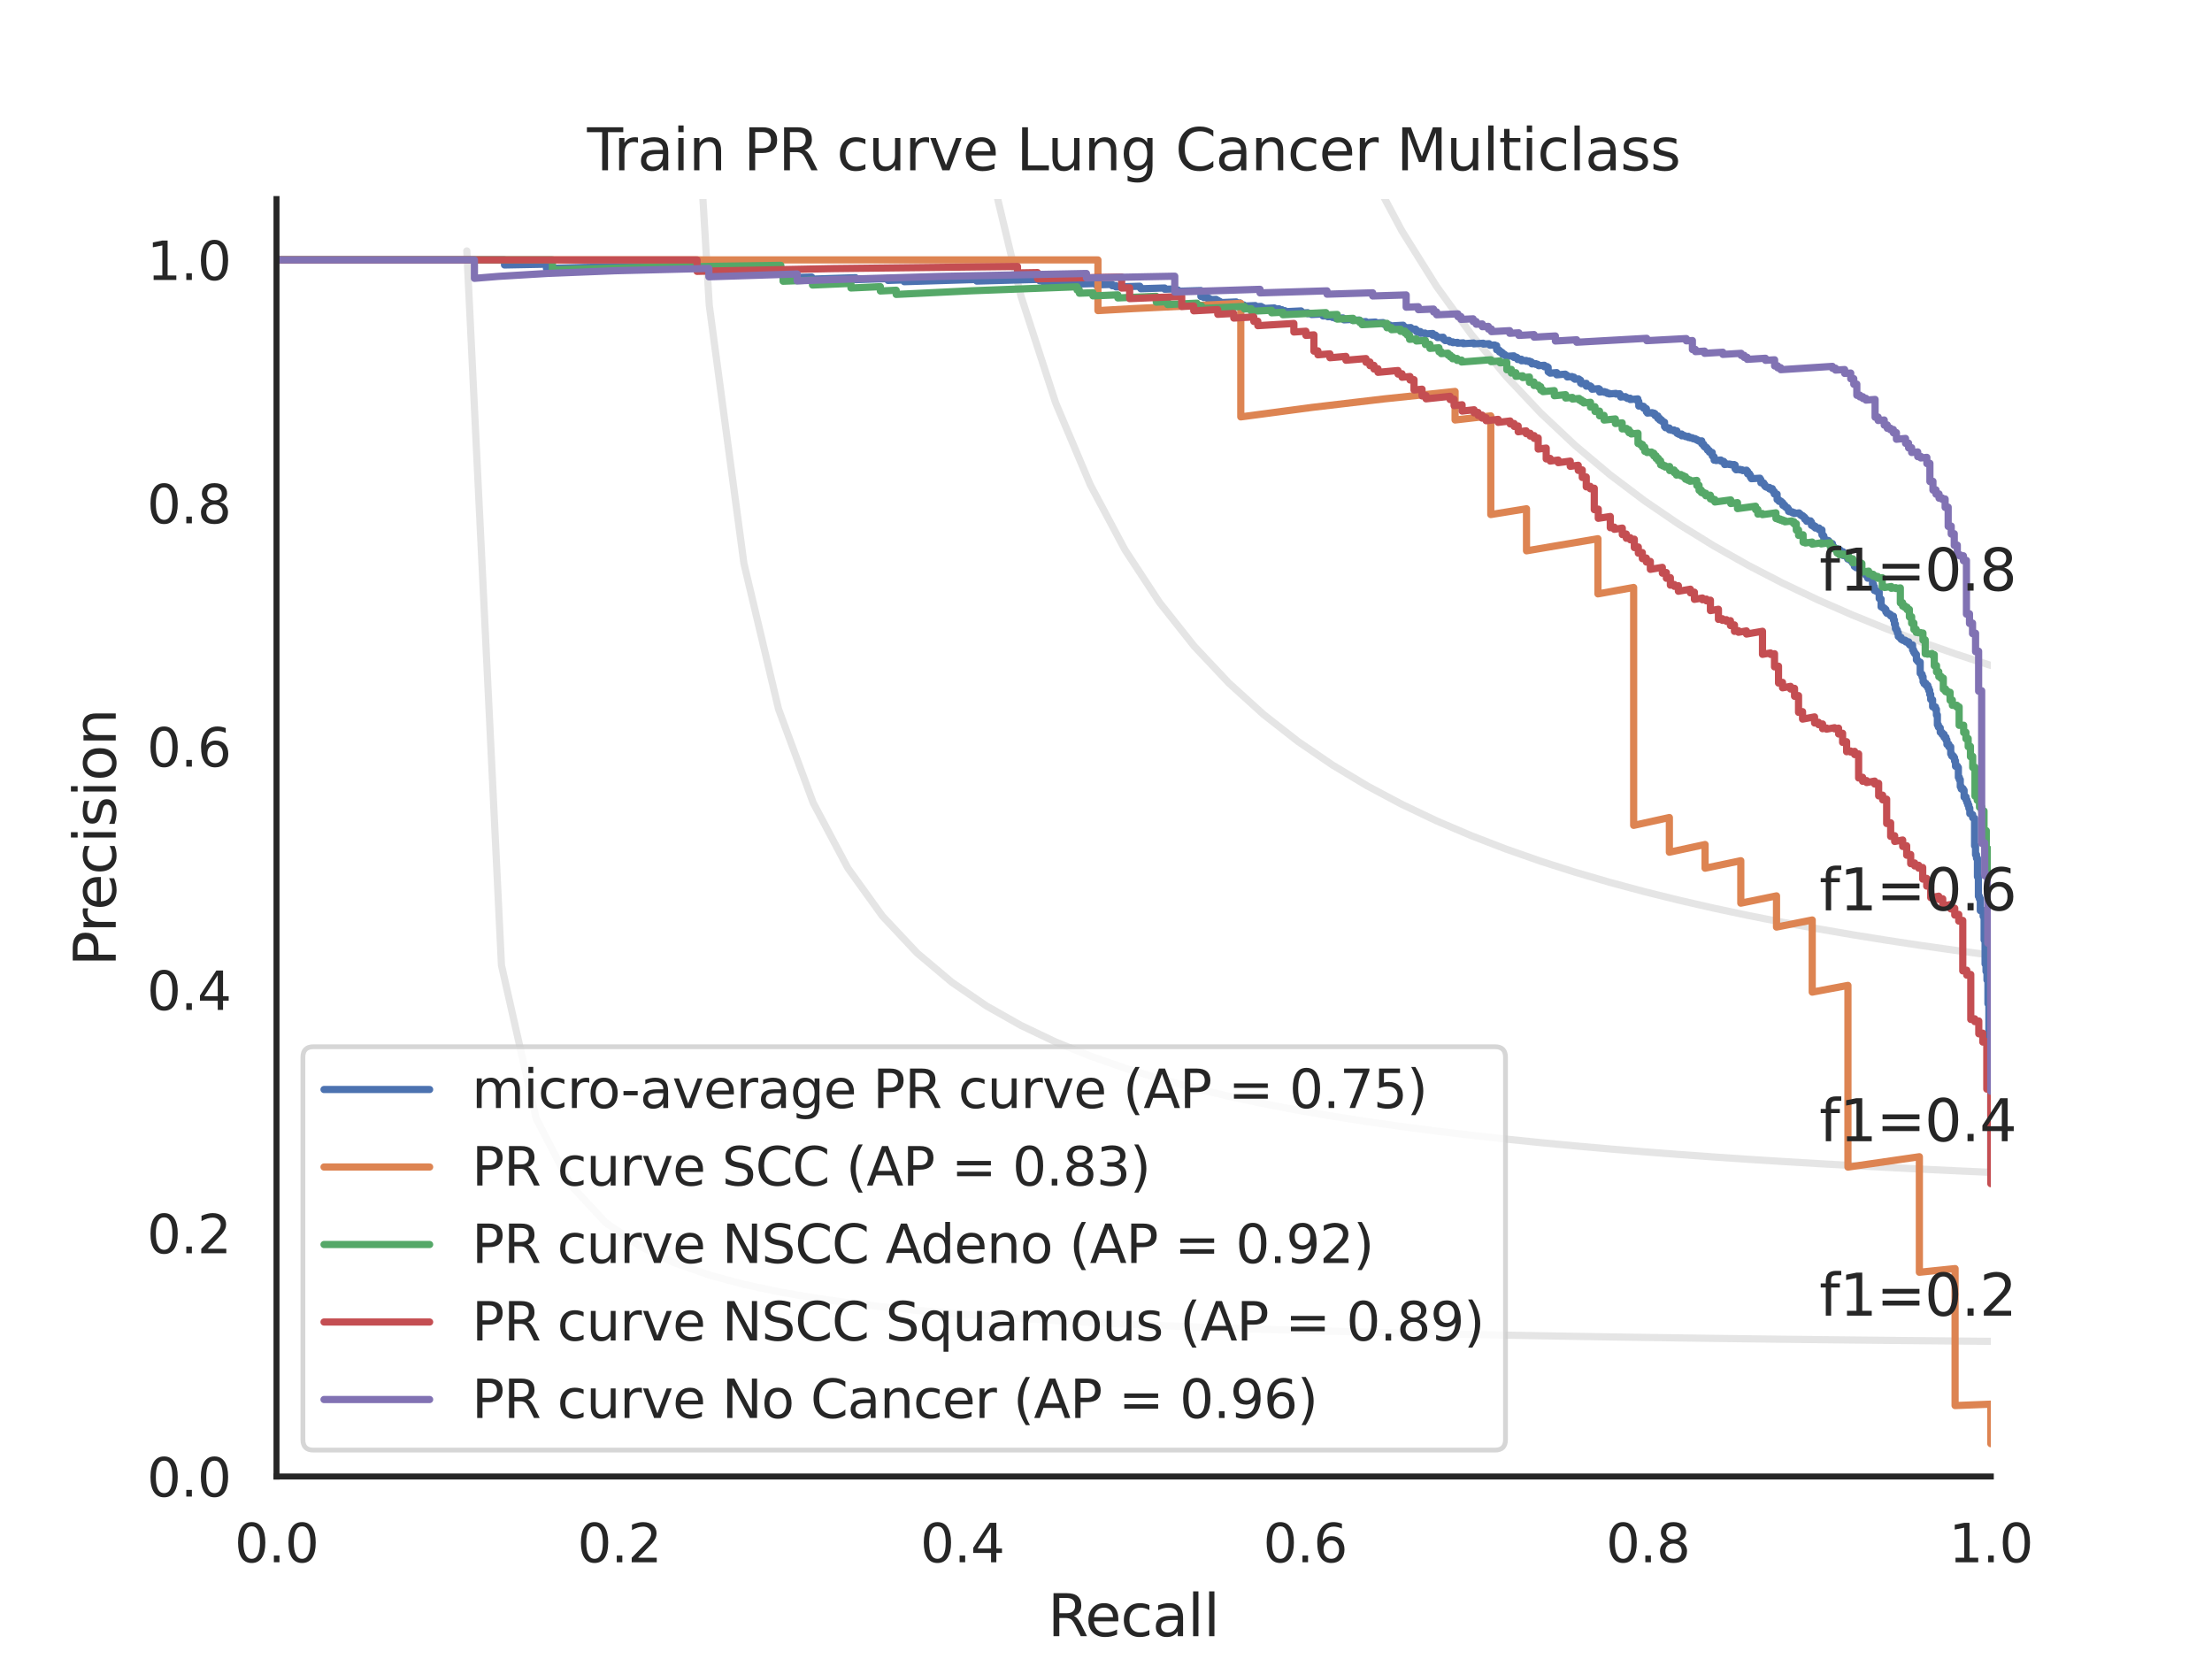 <?xml version="1.0" encoding="utf-8" standalone="no"?>
<!DOCTYPE svg PUBLIC "-//W3C//DTD SVG 1.1//EN"
  "http://www.w3.org/Graphics/SVG/1.1/DTD/svg11.dtd">
<svg xmlns:xlink="http://www.w3.org/1999/xlink" width="460.8pt" height="345.6pt" viewBox="0 0 460.8 345.6" xmlns="http://www.w3.org/2000/svg" version="1.1">
 <defs>
  <style type="text/css">*{stroke-linejoin: round; stroke-linecap: butt}</style>
 </defs>
 <g id="figure_1">
  <g id="patch_1">
   <path d="M 0 345.6 
L 460.8 345.6 
L 460.8 0 
L 0 0 
z
" style="fill: #ffffff"/>
  </g>
  <g id="axes_1">
   <g id="patch_2">
    <path d="M 57.6 307.584 
L 414.72 307.584 
L 414.72 41.472 
L 57.6 41.472 
z
" style="fill: #ffffff"/>
   </g>
   <g id="matplotlib.axis_1">
    <g id="xtick_1">
     <g id="text_1">
      <!-- 0.0 -->
      <g style="fill: #262626" transform="translate(48.853 325.442) scale(0.11 -0.11)">
       <defs>
        <path id="DejaVuSans-30" d="M 2034 4250 
Q 1547 4250 1301 3770 
Q 1056 3291 1056 2328 
Q 1056 1369 1301 889 
Q 1547 409 2034 409 
Q 2525 409 2770 889 
Q 3016 1369 3016 2328 
Q 3016 3291 2770 3770 
Q 2525 4250 2034 4250 
z
M 2034 4750 
Q 2819 4750 3233 4129 
Q 3647 3509 3647 2328 
Q 3647 1150 3233 529 
Q 2819 -91 2034 -91 
Q 1250 -91 836 529 
Q 422 1150 422 2328 
Q 422 3509 836 4129 
Q 1250 4750 2034 4750 
z
" transform="scale(0.016)"/>
        <path id="DejaVuSans-2e" d="M 684 794 
L 1344 794 
L 1344 0 
L 684 0 
L 684 794 
z
" transform="scale(0.016)"/>
       </defs>
       <use xlink:href="#DejaVuSans-30"/>
       <use xlink:href="#DejaVuSans-2e" x="63.623"/>
       <use xlink:href="#DejaVuSans-30" x="95.41"/>
      </g>
     </g>
    </g>
    <g id="xtick_2">
     <g id="text_2">
      <!-- 0.2 -->
      <g style="fill: #262626" transform="translate(120.277 325.442) scale(0.11 -0.11)">
       <defs>
        <path id="DejaVuSans-32" d="M 1228 531 
L 3431 531 
L 3431 0 
L 469 0 
L 469 531 
Q 828 903 1448 1529 
Q 2069 2156 2228 2338 
Q 2531 2678 2651 2914 
Q 2772 3150 2772 3378 
Q 2772 3750 2511 3984 
Q 2250 4219 1831 4219 
Q 1534 4219 1204 4116 
Q 875 4013 500 3803 
L 500 4441 
Q 881 4594 1212 4672 
Q 1544 4750 1819 4750 
Q 2544 4750 2975 4387 
Q 3406 4025 3406 3419 
Q 3406 3131 3298 2873 
Q 3191 2616 2906 2266 
Q 2828 2175 2409 1742 
Q 1991 1309 1228 531 
z
" transform="scale(0.016)"/>
       </defs>
       <use xlink:href="#DejaVuSans-30"/>
       <use xlink:href="#DejaVuSans-2e" x="63.623"/>
       <use xlink:href="#DejaVuSans-32" x="95.41"/>
      </g>
     </g>
    </g>
    <g id="xtick_3">
     <g id="text_3">
      <!-- 0.4 -->
      <g style="fill: #262626" transform="translate(191.701 325.442) scale(0.11 -0.11)">
       <defs>
        <path id="DejaVuSans-34" d="M 2419 4116 
L 825 1625 
L 2419 1625 
L 2419 4116 
z
M 2253 4666 
L 3047 4666 
L 3047 1625 
L 3713 1625 
L 3713 1100 
L 3047 1100 
L 3047 0 
L 2419 0 
L 2419 1100 
L 313 1100 
L 313 1709 
L 2253 4666 
z
" transform="scale(0.016)"/>
       </defs>
       <use xlink:href="#DejaVuSans-30"/>
       <use xlink:href="#DejaVuSans-2e" x="63.623"/>
       <use xlink:href="#DejaVuSans-34" x="95.41"/>
      </g>
     </g>
    </g>
    <g id="xtick_4">
     <g id="text_4">
      <!-- 0.6 -->
      <g style="fill: #262626" transform="translate(263.125 325.442) scale(0.11 -0.11)">
       <defs>
        <path id="DejaVuSans-36" d="M 2113 2584 
Q 1688 2584 1439 2293 
Q 1191 2003 1191 1497 
Q 1191 994 1439 701 
Q 1688 409 2113 409 
Q 2538 409 2786 701 
Q 3034 994 3034 1497 
Q 3034 2003 2786 2293 
Q 2538 2584 2113 2584 
z
M 3366 4563 
L 3366 3988 
Q 3128 4100 2886 4159 
Q 2644 4219 2406 4219 
Q 1781 4219 1451 3797 
Q 1122 3375 1075 2522 
Q 1259 2794 1537 2939 
Q 1816 3084 2150 3084 
Q 2853 3084 3261 2657 
Q 3669 2231 3669 1497 
Q 3669 778 3244 343 
Q 2819 -91 2113 -91 
Q 1303 -91 875 529 
Q 447 1150 447 2328 
Q 447 3434 972 4092 
Q 1497 4750 2381 4750 
Q 2619 4750 2861 4703 
Q 3103 4656 3366 4563 
z
" transform="scale(0.016)"/>
       </defs>
       <use xlink:href="#DejaVuSans-30"/>
       <use xlink:href="#DejaVuSans-2e" x="63.623"/>
       <use xlink:href="#DejaVuSans-36" x="95.41"/>
      </g>
     </g>
    </g>
    <g id="xtick_5">
     <g id="text_5">
      <!-- 0.8 -->
      <g style="fill: #262626" transform="translate(334.549 325.442) scale(0.11 -0.11)">
       <defs>
        <path id="DejaVuSans-38" d="M 2034 2216 
Q 1584 2216 1326 1975 
Q 1069 1734 1069 1313 
Q 1069 891 1326 650 
Q 1584 409 2034 409 
Q 2484 409 2743 651 
Q 3003 894 3003 1313 
Q 3003 1734 2745 1975 
Q 2488 2216 2034 2216 
z
M 1403 2484 
Q 997 2584 770 2862 
Q 544 3141 544 3541 
Q 544 4100 942 4425 
Q 1341 4750 2034 4750 
Q 2731 4750 3128 4425 
Q 3525 4100 3525 3541 
Q 3525 3141 3298 2862 
Q 3072 2584 2669 2484 
Q 3125 2378 3379 2068 
Q 3634 1759 3634 1313 
Q 3634 634 3220 271 
Q 2806 -91 2034 -91 
Q 1263 -91 848 271 
Q 434 634 434 1313 
Q 434 1759 690 2068 
Q 947 2378 1403 2484 
z
M 1172 3481 
Q 1172 3119 1398 2916 
Q 1625 2713 2034 2713 
Q 2441 2713 2670 2916 
Q 2900 3119 2900 3481 
Q 2900 3844 2670 4047 
Q 2441 4250 2034 4250 
Q 1625 4250 1398 4047 
Q 1172 3844 1172 3481 
z
" transform="scale(0.016)"/>
       </defs>
       <use xlink:href="#DejaVuSans-30"/>
       <use xlink:href="#DejaVuSans-2e" x="63.623"/>
       <use xlink:href="#DejaVuSans-38" x="95.41"/>
      </g>
     </g>
    </g>
    <g id="xtick_6">
     <g id="text_6">
      <!-- 1.0 -->
      <g style="fill: #262626" transform="translate(405.973 325.442) scale(0.11 -0.11)">
       <defs>
        <path id="DejaVuSans-31" d="M 794 531 
L 1825 531 
L 1825 4091 
L 703 3866 
L 703 4441 
L 1819 4666 
L 2450 4666 
L 2450 531 
L 3481 531 
L 3481 0 
L 794 0 
L 794 531 
z
" transform="scale(0.016)"/>
       </defs>
       <use xlink:href="#DejaVuSans-31"/>
       <use xlink:href="#DejaVuSans-2e" x="63.623"/>
       <use xlink:href="#DejaVuSans-30" x="95.41"/>
      </g>
     </g>
    </g>
    <g id="text_7">
     <!-- Recall -->
     <g style="fill: #262626" transform="translate(218.259 340.848) scale(0.12 -0.12)">
      <defs>
       <path id="DejaVuSans-52" d="M 2841 2188 
Q 3044 2119 3236 1894 
Q 3428 1669 3622 1275 
L 4263 0 
L 3584 0 
L 2988 1197 
Q 2756 1666 2539 1819 
Q 2322 1972 1947 1972 
L 1259 1972 
L 1259 0 
L 628 0 
L 628 4666 
L 2053 4666 
Q 2853 4666 3247 4331 
Q 3641 3997 3641 3322 
Q 3641 2881 3436 2590 
Q 3231 2300 2841 2188 
z
M 1259 4147 
L 1259 2491 
L 2053 2491 
Q 2509 2491 2742 2702 
Q 2975 2913 2975 3322 
Q 2975 3731 2742 3939 
Q 2509 4147 2053 4147 
L 1259 4147 
z
" transform="scale(0.016)"/>
       <path id="DejaVuSans-65" d="M 3597 1894 
L 3597 1613 
L 953 1613 
Q 991 1019 1311 708 
Q 1631 397 2203 397 
Q 2534 397 2845 478 
Q 3156 559 3463 722 
L 3463 178 
Q 3153 47 2828 -22 
Q 2503 -91 2169 -91 
Q 1331 -91 842 396 
Q 353 884 353 1716 
Q 353 2575 817 3079 
Q 1281 3584 2069 3584 
Q 2775 3584 3186 3129 
Q 3597 2675 3597 1894 
z
M 3022 2063 
Q 3016 2534 2758 2815 
Q 2500 3097 2075 3097 
Q 1594 3097 1305 2825 
Q 1016 2553 972 2059 
L 3022 2063 
z
" transform="scale(0.016)"/>
       <path id="DejaVuSans-63" d="M 3122 3366 
L 3122 2828 
Q 2878 2963 2633 3030 
Q 2388 3097 2138 3097 
Q 1578 3097 1268 2742 
Q 959 2388 959 1747 
Q 959 1106 1268 751 
Q 1578 397 2138 397 
Q 2388 397 2633 464 
Q 2878 531 3122 666 
L 3122 134 
Q 2881 22 2623 -34 
Q 2366 -91 2075 -91 
Q 1284 -91 818 406 
Q 353 903 353 1747 
Q 353 2603 823 3093 
Q 1294 3584 2113 3584 
Q 2378 3584 2631 3529 
Q 2884 3475 3122 3366 
z
" transform="scale(0.016)"/>
       <path id="DejaVuSans-61" d="M 2194 1759 
Q 1497 1759 1228 1600 
Q 959 1441 959 1056 
Q 959 750 1161 570 
Q 1363 391 1709 391 
Q 2188 391 2477 730 
Q 2766 1069 2766 1631 
L 2766 1759 
L 2194 1759 
z
M 3341 1997 
L 3341 0 
L 2766 0 
L 2766 531 
Q 2569 213 2275 61 
Q 1981 -91 1556 -91 
Q 1019 -91 701 211 
Q 384 513 384 1019 
Q 384 1609 779 1909 
Q 1175 2209 1959 2209 
L 2766 2209 
L 2766 2266 
Q 2766 2663 2505 2880 
Q 2244 3097 1772 3097 
Q 1472 3097 1187 3025 
Q 903 2953 641 2809 
L 641 3341 
Q 956 3463 1253 3523 
Q 1550 3584 1831 3584 
Q 2591 3584 2966 3190 
Q 3341 2797 3341 1997 
z
" transform="scale(0.016)"/>
       <path id="DejaVuSans-6c" d="M 603 4863 
L 1178 4863 
L 1178 0 
L 603 0 
L 603 4863 
z
" transform="scale(0.016)"/>
      </defs>
      <use xlink:href="#DejaVuSans-52"/>
      <use xlink:href="#DejaVuSans-65" x="64.982"/>
      <use xlink:href="#DejaVuSans-63" x="126.506"/>
      <use xlink:href="#DejaVuSans-61" x="181.486"/>
      <use xlink:href="#DejaVuSans-6c" x="242.766"/>
      <use xlink:href="#DejaVuSans-6c" x="270.549"/>
     </g>
    </g>
   </g>
   <g id="matplotlib.axis_2">
    <g id="ytick_1">
     <g id="text_8">
      <!-- 0.0 -->
      <g style="fill: #262626" transform="translate(30.607 311.763) scale(0.11 -0.11)">
       <use xlink:href="#DejaVuSans-30"/>
       <use xlink:href="#DejaVuSans-2e" x="63.623"/>
       <use xlink:href="#DejaVuSans-30" x="95.41"/>
      </g>
     </g>
    </g>
    <g id="ytick_2">
     <g id="text_9">
      <!-- 0.2 -->
      <g style="fill: #262626" transform="translate(30.607 261.075) scale(0.11 -0.11)">
       <use xlink:href="#DejaVuSans-30"/>
       <use xlink:href="#DejaVuSans-2e" x="63.623"/>
       <use xlink:href="#DejaVuSans-32" x="95.41"/>
      </g>
     </g>
    </g>
    <g id="ytick_3">
     <g id="text_10">
      <!-- 0.4 -->
      <g style="fill: #262626" transform="translate(30.607 210.387) scale(0.11 -0.11)">
       <use xlink:href="#DejaVuSans-30"/>
       <use xlink:href="#DejaVuSans-2e" x="63.623"/>
       <use xlink:href="#DejaVuSans-34" x="95.41"/>
      </g>
     </g>
    </g>
    <g id="ytick_4">
     <g id="text_11">
      <!-- 0.6 -->
      <g style="fill: #262626" transform="translate(30.607 159.699) scale(0.11 -0.11)">
       <use xlink:href="#DejaVuSans-30"/>
       <use xlink:href="#DejaVuSans-2e" x="63.623"/>
       <use xlink:href="#DejaVuSans-36" x="95.41"/>
      </g>
     </g>
    </g>
    <g id="ytick_5">
     <g id="text_12">
      <!-- 0.8 -->
      <g style="fill: #262626" transform="translate(30.607 109.011) scale(0.11 -0.11)">
       <use xlink:href="#DejaVuSans-30"/>
       <use xlink:href="#DejaVuSans-2e" x="63.623"/>
       <use xlink:href="#DejaVuSans-38" x="95.41"/>
      </g>
     </g>
    </g>
    <g id="ytick_6">
     <g id="text_13">
      <!-- 1.0 -->
      <g style="fill: #262626" transform="translate(30.607 58.323) scale(0.11 -0.11)">
       <use xlink:href="#DejaVuSans-31"/>
       <use xlink:href="#DejaVuSans-2e" x="63.623"/>
       <use xlink:href="#DejaVuSans-30" x="95.41"/>
      </g>
     </g>
    </g>
    <g id="text_14">
     <!-- Precision -->
     <g style="fill: #262626" transform="translate(24.111 201.296) rotate(-90) scale(0.12 -0.12)">
      <defs>
       <path id="DejaVuSans-50" d="M 1259 4147 
L 1259 2394 
L 2053 2394 
Q 2494 2394 2734 2622 
Q 2975 2850 2975 3272 
Q 2975 3691 2734 3919 
Q 2494 4147 2053 4147 
L 1259 4147 
z
M 628 4666 
L 2053 4666 
Q 2838 4666 3239 4311 
Q 3641 3956 3641 3272 
Q 3641 2581 3239 2228 
Q 2838 1875 2053 1875 
L 1259 1875 
L 1259 0 
L 628 0 
L 628 4666 
z
" transform="scale(0.016)"/>
       <path id="DejaVuSans-72" d="M 2631 2963 
Q 2534 3019 2420 3045 
Q 2306 3072 2169 3072 
Q 1681 3072 1420 2755 
Q 1159 2438 1159 1844 
L 1159 0 
L 581 0 
L 581 3500 
L 1159 3500 
L 1159 2956 
Q 1341 3275 1631 3429 
Q 1922 3584 2338 3584 
Q 2397 3584 2469 3576 
Q 2541 3569 2628 3553 
L 2631 2963 
z
" transform="scale(0.016)"/>
       <path id="DejaVuSans-69" d="M 603 3500 
L 1178 3500 
L 1178 0 
L 603 0 
L 603 3500 
z
M 603 4863 
L 1178 4863 
L 1178 4134 
L 603 4134 
L 603 4863 
z
" transform="scale(0.016)"/>
       <path id="DejaVuSans-73" d="M 2834 3397 
L 2834 2853 
Q 2591 2978 2328 3040 
Q 2066 3103 1784 3103 
Q 1356 3103 1142 2972 
Q 928 2841 928 2578 
Q 928 2378 1081 2264 
Q 1234 2150 1697 2047 
L 1894 2003 
Q 2506 1872 2764 1633 
Q 3022 1394 3022 966 
Q 3022 478 2636 193 
Q 2250 -91 1575 -91 
Q 1294 -91 989 -36 
Q 684 19 347 128 
L 347 722 
Q 666 556 975 473 
Q 1284 391 1588 391 
Q 1994 391 2212 530 
Q 2431 669 2431 922 
Q 2431 1156 2273 1281 
Q 2116 1406 1581 1522 
L 1381 1569 
Q 847 1681 609 1914 
Q 372 2147 372 2553 
Q 372 3047 722 3315 
Q 1072 3584 1716 3584 
Q 2034 3584 2315 3537 
Q 2597 3491 2834 3397 
z
" transform="scale(0.016)"/>
       <path id="DejaVuSans-6f" d="M 1959 3097 
Q 1497 3097 1228 2736 
Q 959 2375 959 1747 
Q 959 1119 1226 758 
Q 1494 397 1959 397 
Q 2419 397 2687 759 
Q 2956 1122 2956 1747 
Q 2956 2369 2687 2733 
Q 2419 3097 1959 3097 
z
M 1959 3584 
Q 2709 3584 3137 3096 
Q 3566 2609 3566 1747 
Q 3566 888 3137 398 
Q 2709 -91 1959 -91 
Q 1206 -91 779 398 
Q 353 888 353 1747 
Q 353 2609 779 3096 
Q 1206 3584 1959 3584 
z
" transform="scale(0.016)"/>
       <path id="DejaVuSans-6e" d="M 3513 2113 
L 3513 0 
L 2938 0 
L 2938 2094 
Q 2938 2591 2744 2837 
Q 2550 3084 2163 3084 
Q 1697 3084 1428 2787 
Q 1159 2491 1159 1978 
L 1159 0 
L 581 0 
L 581 3500 
L 1159 3500 
L 1159 2956 
Q 1366 3272 1645 3428 
Q 1925 3584 2291 3584 
Q 2894 3584 3203 3211 
Q 3513 2838 3513 2113 
z
" transform="scale(0.016)"/>
      </defs>
      <use xlink:href="#DejaVuSans-50"/>
      <use xlink:href="#DejaVuSans-72" x="58.553"/>
      <use xlink:href="#DejaVuSans-65" x="97.416"/>
      <use xlink:href="#DejaVuSans-63" x="158.939"/>
      <use xlink:href="#DejaVuSans-69" x="213.92"/>
      <use xlink:href="#DejaVuSans-73" x="241.703"/>
      <use xlink:href="#DejaVuSans-69" x="293.803"/>
      <use xlink:href="#DejaVuSans-6f" x="321.586"/>
      <use xlink:href="#DejaVuSans-6e" x="382.768"/>
     </g>
    </g>
   </g>
   <g id="line2d_1">
    <path d="M 97.248 52.267 
L 104.463 201.073 
L 111.678 232.96 
L 118.893 246.859 
L 126.109 254.643 
L 133.324 259.62 
L 140.539 263.076 
L 147.755 265.615 
L 154.97 267.561 
L 162.185 269.099 
L 169.4 270.345 
L 176.616 271.375 
L 183.831 272.241 
L 191.046 272.979 
L 198.262 273.616 
L 205.477 274.171 
L 212.692 274.658 
L 219.907 275.091 
L 227.123 275.476 
L 234.338 275.822 
L 241.553 276.135 
L 248.769 276.418 
L 255.984 276.676 
L 263.199 276.912 
L 270.414 277.129 
L 277.63 277.33 
L 284.845 277.515 
L 292.06 277.686 
L 299.275 277.846 
L 306.491 277.994 
L 313.706 278.133 
L 320.921 278.264 
L 328.137 278.386 
L 335.352 278.501 
L 342.567 278.609 
L 349.782 278.711 
L 356.998 278.808 
L 364.213 278.899 
L 371.428 278.986 
L 378.644 279.068 
L 385.859 279.146 
L 393.074 279.221 
L 400.289 279.292 
L 407.505 279.359 
L 414.72 279.424 
" clip-path="url(#p57f1d3bd60)" style="fill: none; stroke: #808080; stroke-opacity: 0.2; stroke-width: 1.5; stroke-linecap: round"/>
   </g>
   <g id="line2d_2">
    <path d="M 143.905 -1 
L 147.755 63.611 
L 154.97 117.362 
L 162.185 147.722 
L 169.4 167.231 
L 176.616 180.825 
L 183.831 190.84 
L 191.046 198.524 
L 198.262 204.607 
L 205.477 209.542 
L 212.692 213.626 
L 219.907 217.061 
L 227.123 219.991 
L 234.338 222.519 
L 241.553 224.724 
L 248.769 226.662 
L 255.984 228.38 
L 263.199 229.914 
L 270.414 231.291 
L 277.63 232.534 
L 284.845 233.662 
L 292.06 234.69 
L 299.275 235.631 
L 306.491 236.496 
L 313.706 237.293 
L 320.921 238.03 
L 328.137 238.714 
L 335.352 239.349 
L 342.567 239.942 
L 349.782 240.496 
L 356.998 241.015 
L 364.213 241.503 
L 371.428 241.961 
L 378.644 242.393 
L 385.859 242.8 
L 393.074 243.185 
L 400.289 243.55 
L 407.505 243.896 
L 414.72 244.224 
" clip-path="url(#p57f1d3bd60)" style="fill: none; stroke: #808080; stroke-opacity: 0.2; stroke-width: 1.5; stroke-linecap: round"/>
   </g>
   <g id="line2d_3">
    <path d="M 200.009 -1 
L 205.477 31.611 
L 212.692 61.693 
L 219.907 83.907 
L 227.123 100.983 
L 234.338 114.518 
L 241.553 125.511 
L 248.769 134.616 
L 255.984 142.281 
L 263.199 148.823 
L 270.414 154.471 
L 277.63 159.398 
L 284.845 163.732 
L 292.06 167.575 
L 299.275 171.006 
L 306.491 174.088 
L 313.706 176.871 
L 320.921 179.398 
L 328.137 181.701 
L 335.352 183.809 
L 342.567 185.746 
L 349.782 187.532 
L 356.998 189.184 
L 364.213 190.716 
L 371.428 192.142 
L 378.644 193.471 
L 385.859 194.714 
L 393.074 195.878 
L 400.289 196.971 
L 407.505 197.998 
L 414.72 198.967 
" clip-path="url(#p57f1d3bd60)" style="fill: none; stroke: #808080; stroke-opacity: 0.2; stroke-width: 1.5; stroke-linecap: round"/>
   </g>
   <g id="line2d_4">
    <path d="M 270.344 -1 
L 270.414 -0.768 
L 277.63 18.581 
L 284.845 34.622 
L 292.06 48.136 
L 299.275 59.676 
L 306.491 69.647 
L 313.706 78.346 
L 320.921 86.004 
L 328.137 92.796 
L 335.352 98.862 
L 342.567 104.312 
L 349.782 109.235 
L 356.998 113.705 
L 364.213 117.78 
L 371.428 121.512 
L 378.644 124.941 
L 385.859 128.104 
L 393.074 131.029 
L 400.289 133.744 
L 407.505 136.269 
L 414.72 138.624 
" clip-path="url(#p57f1d3bd60)" style="fill: none; stroke: #808080; stroke-opacity: 0.2; stroke-width: 1.5; stroke-linecap: round"/>
   </g>
   <g id="line2d_5">
    <path d="M 414.72 243.547 
L 414.72 226.977 
L 414.521 227.007 
L 414.521 226.907 
L 414.521 221.262 
L 414.323 221.293 
L 414.323 221.195 
L 414.323 209.073 
L 414.124 209.106 
L 414.124 209 
L 414.124 204.132 
L 413.925 204.166 
L 413.925 204.072 
L 413.925 202.346 
L 413.726 202.38 
L 413.726 202.283 
L 413.726 200.797 
L 413.528 200.832 
L 413.528 200.731 
L 413.528 195.783 
L 413.329 195.818 
L 413.329 195.708 
L 413.329 190.873 
L 413.13 190.908 
L 413.13 190.818 
L 413.13 189.633 
L 412.534 189.708 
L 412.534 189.647 
L 412.534 187.2 
L 412.335 187.235 
L 412.335 187.139 
L 412.335 186.689 
L 412.136 186.724 
L 412.136 186.627 
L 412.136 182.615 
L 411.938 182.651 
L 411.938 182.547 
L 411.938 178.769 
L 411.739 178.804 
L 411.739 178.694 
L 411.739 178.029 
L 411.54 178.064 
L 411.54 177.953 
L 411.54 176.179 
L 411.342 176.214 
L 411.342 176.138 
L 411.342 170.464 
L 411.143 170.5 
L 411.143 170.416 
L 411.143 170.333 
L 410.944 170.368 
L 410.944 170.285 
L 410.944 169.697 
L 410.745 169.732 
L 410.745 169.647 
L 410.745 169.563 
L 410.547 169.598 
L 410.547 169.514 
L 410.547 169.471 
L 410.348 169.507 
L 410.348 169.422 
L 410.348 168.353 
L 410.149 168.388 
L 410.149 168.302 
L 410.149 167.695 
L 409.95 167.731 
L 409.95 167.643 
L 409.95 167.162 
L 409.752 167.198 
L 409.752 167.11 
L 409.752 166.625 
L 409.553 166.66 
L 409.553 166.572 
L 409.553 165.993 
L 409.156 166.064 
L 409.156 165.975 
L 409.156 164.62 
L 408.957 164.655 
L 408.957 164.564 
L 408.957 164.289 
L 408.559 164.36 
L 408.559 164.268 
L 408.559 163.854 
L 408.361 163.889 
L 408.361 163.797 
L 408.361 162.397 
L 408.162 162.432 
L 408.162 162.338 
L 408.162 161.912 
L 407.963 161.947 
L 407.963 161.852 
L 407.963 159.877 
L 407.764 159.912 
L 407.764 159.814 
L 407.764 159.569 
L 407.367 159.639 
L 407.367 159.541 
L 407.367 158.502 
L 407.168 158.537 
L 407.168 158.437 
L 407.168 157.836 
L 406.969 157.87 
L 406.969 157.77 
L 406.969 157.517 
L 406.572 157.486 
L 406.572 157.029 
L 406.373 157.064 
L 406.373 156.962 
L 406.373 155.572 
L 405.976 155.589 
L 405.976 155.537 
L 405.976 155.015 
L 405.578 155.085 
L 405.578 154.98 
L 405.578 154.135 
L 405.38 154.17 
L 405.38 154.064 
L 405.38 153.584 
L 404.982 153.6 
L 404.982 153.546 
L 404.982 152.955 
L 404.585 153.024 
L 404.585 152.916 
L 404.585 152.591 
L 404.187 152.551 
L 404.187 151.621 
L 403.989 151.655 
L 403.989 151.545 
L 403.989 151.435 
L 403.79 151.469 
L 403.79 151.359 
L 403.79 150.971 
L 403.591 151.005 
L 403.591 150.894 
L 403.591 148.922 
L 403.392 148.956 
L 403.392 148.899 
L 403.392 147.749 
L 403.194 147.783 
L 403.194 147.725 
L 403.194 147.259 
L 402.796 147.269 
L 402.796 147.21 
L 402.597 147.244 
L 402.597 147.186 
L 402.597 145.77 
L 402.399 145.804 
L 402.399 145.744 
L 402.399 145.685 
L 402.2 145.718 
L 402.2 145.659 
L 402.2 144.638 
L 402.001 144.672 
L 402.001 144.611 
L 402.001 143.821 
L 401.802 143.855 
L 401.802 143.794 
L 401.802 143.303 
L 401.604 143.337 
L 401.604 143.275 
L 401.604 142.781 
L 401.206 142.786 
L 401.206 142.351 
L 400.809 142.418 
L 400.809 142.355 
L 400.809 141.98 
L 400.61 142.013 
L 400.61 141.951 
L 400.61 141.005 
L 400.411 141.038 
L 400.411 140.974 
L 400.411 140.465 
L 400.213 140.498 
L 400.213 140.434 
L 400.213 140.242 
L 400.014 140.275 
L 400.014 140.211 
L 400.014 137.935 
L 399.616 137.934 
L 399.616 137.67 
L 399.418 137.702 
L 399.418 137.636 
L 399.418 137.437 
L 399.219 137.469 
L 399.219 137.403 
L 399.219 136.333 
L 399.02 136.365 
L 399.02 136.298 
L 399.02 136.095 
L 398.822 136.128 
L 398.822 136.06 
L 398.822 135.789 
L 398.623 135.821 
L 398.623 135.753 
L 398.623 135.345 
L 398.424 135.377 
L 398.424 135.309 
L 398.424 134.348 
L 397.828 134.375 
L 397.828 134.098 
L 397.629 134.13 
L 397.629 134.06 
L 397.629 133.712 
L 397.033 133.738 
L 397.033 133.459 
L 396.834 133.491 
L 396.834 133.421 
L 396.834 133.35 
L 396.437 133.414 
L 396.437 133.344 
L 396.437 133.274 
L 396.238 133.306 
L 396.238 133.235 
L 396.238 133.165 
L 396.039 133.197 
L 396.039 133.126 
L 396.039 132.773 
L 395.642 132.766 
L 395.642 132.553 
L 395.443 132.585 
L 395.443 132.514 
L 395.443 131.799 
L 395.244 131.831 
L 395.244 131.759 
L 395.244 131.255 
L 395.046 131.287 
L 395.046 131.215 
L 395.046 130.925 
L 394.847 130.957 
L 394.847 130.884 
L 394.847 130.009 
L 394.648 130.04 
L 394.648 129.967 
L 394.648 129.156 
L 394.449 129.187 
L 394.449 129.113 
L 394.449 128.368 
L 394.052 128.43 
L 394.052 128.355 
L 394.052 128.28 
L 393.853 128.311 
L 393.853 128.236 
L 393.853 128.011 
L 393.654 128.042 
L 393.654 127.967 
L 393.654 127.891 
L 393.456 127.922 
L 393.456 127.847 
L 393.456 127.771 
L 393.058 127.758 
L 393.058 127.455 
L 392.86 127.486 
L 392.86 127.41 
L 392.86 126.953 
L 392.661 126.984 
L 392.661 126.908 
L 392.661 126.755 
L 392.462 126.785 
L 392.462 126.709 
L 392.462 126.632 
L 392.263 126.663 
L 392.263 126.586 
L 392.263 126.432 
L 391.866 126.417 
L 391.866 124.786 
L 391.667 124.816 
L 391.667 124.737 
L 391.667 124.659 
L 391.468 124.689 
L 391.468 124.611 
L 391.468 123.264 
L 391.071 123.244 
L 391.071 123.164 
L 390.872 123.194 
L 390.872 123.114 
L 390.872 123.034 
L 390.475 123.014 
L 390.475 122.208 
L 390.276 122.237 
L 390.276 122.156 
L 390.276 121.669 
L 390.077 121.698 
L 390.077 121.617 
L 390.077 120.303 
L 389.084 120.449 
L 389.084 120.366 
L 389.084 119.784 
L 388.686 119.842 
L 388.686 119.759 
L 388.686 119.172 
L 388.289 119.23 
L 388.289 119.146 
L 388.289 119.062 
L 387.891 119.036 
L 387.891 118.951 
L 387.693 118.98 
L 387.693 118.896 
L 387.693 118.217 
L 386.699 118.276 
L 386.699 118.105 
L 386.5 118.134 
L 386.5 118.048 
L 386.5 117.962 
L 386.301 117.991 
L 386.301 117.905 
L 386.301 117.389 
L 386.103 117.418 
L 386.103 117.331 
L 386.103 117.245 
L 385.904 117.274 
L 385.904 117.187 
L 385.904 116.927 
L 385.705 116.956 
L 385.705 116.869 
L 385.705 116.782 
L 385.507 116.81 
L 385.507 116.723 
L 385.507 116.549 
L 385.308 116.577 
L 385.308 116.49 
L 385.308 116.403 
L 384.91 116.46 
L 384.91 116.372 
L 384.91 115.845 
L 384.513 115.902 
L 384.513 115.814 
L 384.513 115.725 
L 383.917 115.722 
L 383.917 114.923 
L 383.519 114.979 
L 383.519 114.89 
L 383.519 114.8 
L 383.32 114.828 
L 383.32 114.739 
L 383.32 114.56 
L 382.923 114.526 
L 382.923 114.346 
L 382.128 114.369 
L 382.128 114.007 
L 381.929 114.035 
L 381.929 113.944 
L 381.929 113.763 
L 381.731 113.791 
L 381.731 113.7 
L 381.731 113.244 
L 381.333 113.3 
L 381.333 113.208 
L 381.333 113.117 
L 381.134 113.145 
L 381.134 113.053 
L 381.134 112.869 
L 380.936 112.897 
L 380.936 112.805 
L 380.936 112.621 
L 380.538 112.584 
L 380.538 112.492 
L 380.141 112.454 
L 380.141 112.269 
L 379.942 112.297 
L 379.942 112.204 
L 379.942 111.645 
L 379.743 111.673 
L 379.743 111.579 
L 379.743 111.392 
L 379.545 111.419 
L 379.545 111.325 
L 379.545 110.383 
L 378.948 110.369 
L 378.948 109.989 
L 378.153 110.001 
L 378.153 109.619 
L 377.756 109.672 
L 377.756 109.576 
L 377.756 109.384 
L 377.359 109.438 
L 377.359 109.341 
L 377.359 108.761 
L 377.16 108.788 
L 377.16 108.691 
L 377.16 108.497 
L 376.365 108.603 
L 376.365 108.506 
L 376.365 108.213 
L 375.967 108.168 
L 375.967 107.775 
L 375.769 107.802 
L 375.769 107.703 
L 375.769 107.605 
L 375.57 107.631 
L 375.57 107.533 
L 375.57 107.434 
L 375.172 107.388 
L 375.172 107.19 
L 374.974 107.216 
L 374.974 107.117 
L 374.974 107.017 
L 374.775 107.043 
L 374.775 106.944 
L 374.775 106.844 
L 373.781 106.976 
L 373.781 106.876 
L 373.781 106.776 
L 373.384 106.828 
L 373.384 106.728 
L 373.384 106.628 
L 372.788 106.606 
L 372.788 106.506 
L 372.589 106.532 
L 372.589 106.431 
L 372.589 106.027 
L 372.39 106.053 
L 372.39 105.952 
L 372.39 105.749 
L 371.993 105.7 
L 371.993 105.496 
L 371.794 105.522 
L 371.794 105.42 
L 371.794 105.216 
L 371.397 105.268 
L 371.397 105.165 
L 371.397 104.755 
L 371.198 104.781 
L 371.198 104.678 
L 371.198 104.575 
L 370.999 104.6 
L 370.999 104.497 
L 370.999 104.394 
L 370.602 104.445 
L 370.602 104.342 
L 370.602 104.134 
L 370.204 104.082 
L 370.204 102.933 
L 369.608 102.903 
L 369.608 102.375 
L 369.409 102.4 
L 369.409 102.294 
L 369.409 102.188 
L 369.211 102.212 
L 369.211 102.106 
L 369.211 101.787 
L 368.614 101.861 
L 368.614 101.754 
L 368.614 101.541 
L 368.018 101.507 
L 368.018 101.4 
L 367.819 101.425 
L 367.819 101.317 
L 367.819 101.21 
L 367.621 101.234 
L 367.621 101.126 
L 367.621 100.911 
L 367.422 100.935 
L 367.422 100.827 
L 367.422 100.61 
L 366.826 100.575 
L 366.826 99.921 
L 366.627 99.945 
L 366.627 99.835 
L 366.627 99.616 
L 364.838 99.723 
L 364.838 99.392 
L 364.64 99.416 
L 364.64 99.305 
L 364.64 98.972 
L 364.441 98.996 
L 364.441 98.885 
L 364.441 98.662 
L 364.044 98.709 
L 364.044 98.598 
L 364.044 98.15 
L 363.845 98.173 
L 363.845 97.948 
L 363.05 98.043 
L 363.05 97.93 
L 362.851 97.953 
L 362.851 97.841 
L 362.454 97.888 
L 362.454 97.775 
L 361.659 97.869 
L 361.659 97.642 
L 361.46 97.665 
L 361.46 96.866 
L 361.261 96.89 
L 361.261 96.775 
L 360.665 96.845 
L 360.665 96.73 
L 360.268 96.776 
L 360.268 96.661 
L 359.274 96.777 
L 359.274 96.314 
L 359.075 96.338 
L 359.075 96.105 
L 358.678 96.151 
L 358.678 96.035 
L 358.479 96.058 
L 358.479 95.825 
L 357.485 95.94 
L 357.485 95.823 
L 357.088 95.869 
L 357.088 95.162 
L 356.889 95.185 
L 356.889 94.949 
L 356.69 94.971 
L 356.69 94.258 
L 356.293 94.303 
L 356.293 94.183 
L 356.094 94.206 
L 356.094 93.846 
L 355.896 93.869 
L 355.896 93.748 
L 355.697 93.771 
L 355.697 93.409 
L 355.498 93.431 
L 355.498 93.19 
L 355.299 93.212 
L 355.299 93.091 
L 355.101 93.113 
L 355.101 92.87 
L 354.902 92.892 
L 354.902 92.527 
L 354.703 92.548 
L 354.703 92.426 
L 354.504 92.448 
L 354.504 91.835 
L 353.908 91.9 
L 353.908 91.776 
L 353.71 91.798 
L 353.71 91.675 
L 353.511 91.696 
L 353.511 91.572 
L 353.312 91.594 
L 353.312 91.47 
L 353.113 91.492 
L 353.113 91.368 
L 352.716 91.41 
L 352.716 91.286 
L 352.517 91.307 
L 352.517 91.183 
L 352.12 91.226 
L 352.12 91.101 
L 351.722 91.144 
L 351.722 90.894 
L 351.126 90.957 
L 351.126 90.832 
L 350.927 90.853 
L 350.927 90.728 
L 350.331 90.791 
L 350.331 90.413 
L 349.735 90.476 
L 349.735 90.35 
L 349.536 90.371 
L 349.536 90.244 
L 349.337 90.265 
L 349.337 89.756 
L 348.741 89.819 
L 348.741 89.563 
L 348.145 89.626 
L 348.145 89.497 
L 347.748 89.539 
L 347.748 89.153 
L 347.35 89.194 
L 347.35 89.065 
L 346.953 89.106 
L 346.953 88.847 
L 346.754 88.868 
L 346.754 87.956 
L 346.555 87.976 
L 346.555 87.845 
L 346.356 87.865 
L 346.356 87.734 
L 346.158 87.754 
L 346.158 87.491 
L 345.76 87.531 
L 345.76 87.135 
L 345.363 87.175 
L 345.363 86.644 
L 344.965 86.683 
L 344.965 86.55 
L 344.767 86.57 
L 344.767 86.169 
L 344.568 86.188 
L 344.568 86.054 
L 344.17 86.093 
L 344.17 85.958 
L 343.177 86.055 
L 343.177 85.785 
L 342.978 85.805 
L 342.978 85.127 
L 342.779 85.146 
L 342.779 85.01 
L 342.382 85.048 
L 342.382 84.638 
L 341.984 84.675 
L 341.984 84.538 
L 341.388 84.594 
L 341.388 83.628 
L 341.189 83.647 
L 341.189 83.091 
L 339.6 83.235 
L 339.6 82.955 
L 339.003 83.009 
L 339.003 82.868 
L 338.805 82.886 
L 338.805 82.745 
L 338.606 82.763 
L 338.606 82.622 
L 337.612 82.712 
L 337.612 82.286 
L 337.414 82.304 
L 337.414 82.019 
L 336.619 82.09 
L 336.619 81.947 
L 335.228 82.071 
L 335.228 81.927 
L 334.83 81.963 
L 334.83 81.818 
L 334.631 81.836 
L 334.631 81.692 
L 334.234 81.727 
L 334.234 81.582 
L 333.24 81.671 
L 333.24 81.088 
L 333.041 81.106 
L 333.041 80.96 
L 331.65 81.081 
L 331.65 80.787 
L 331.452 80.805 
L 331.452 80.51 
L 331.253 80.527 
L 331.253 80.379 
L 330.458 80.447 
L 330.458 79.853 
L 329.464 79.937 
L 329.464 79.788 
L 329.266 79.805 
L 329.266 79.204 
L 329.067 79.221 
L 329.067 79.07 
L 328.868 79.086 
L 328.868 78.935 
L 328.073 79.001 
L 328.073 78.849 
L 327.874 78.866 
L 327.874 78.562 
L 327.477 78.594 
L 327.477 78.442 
L 326.483 78.523 
L 326.483 78.217 
L 326.285 78.233 
L 326.285 78.079 
L 326.086 78.095 
L 326.086 77.941 
L 324.297 78.086 
L 324.297 77.62 
L 322.906 77.732 
L 322.906 77.576 
L 322.707 77.592 
L 322.707 77.435 
L 322.509 77.451 
L 322.509 76.506 
L 322.31 76.522 
L 322.31 76.363 
L 321.714 76.409 
L 321.714 76.091 
L 320.521 76.182 
L 320.521 76.022 
L 320.323 76.038 
L 320.323 75.877 
L 319.925 75.908 
L 319.925 75.747 
L 319.13 75.807 
L 319.13 75.484 
L 318.932 75.499 
L 318.932 75.338 
L 318.534 75.367 
L 318.534 75.205 
L 317.938 75.249 
L 317.938 75.087 
L 316.944 75.16 
L 316.944 74.833 
L 316.149 74.891 
L 316.149 74.562 
L 315.951 74.577 
L 315.951 74.412 
L 315.354 74.455 
L 315.354 74.124 
L 313.765 74.238 
L 313.765 74.071 
L 313.566 74.086 
L 313.566 73.918 
L 313.367 73.933 
L 313.367 73.765 
L 312.97 73.793 
L 312.97 73.457 
L 312.771 73.471 
L 312.771 73.303 
L 312.373 73.33 
L 312.373 72.992 
L 312.175 73.006 
L 312.175 72.836 
L 311.777 72.863 
L 311.777 72.01 
L 311.38 72.036 
L 311.38 71.864 
L 310.386 71.929 
L 310.386 71.757 
L 310.187 71.77 
L 310.187 71.597 
L 308.995 71.674 
L 308.995 71.5 
L 307.008 71.629 
L 307.008 71.454 
L 304.822 71.596 
L 304.822 71.42 
L 303.629 71.498 
L 303.629 71.32 
L 302.636 71.385 
L 302.636 71.206 
L 302.039 71.245 
L 302.039 71.066 
L 301.841 71.078 
L 301.841 70.899 
L 301.046 70.95 
L 301.046 70.769 
L 300.847 70.782 
L 300.847 70.601 
L 300.648 70.614 
L 300.648 70.251 
L 299.456 70.325 
L 299.456 70.143 
L 299.257 70.155 
L 299.257 69.972 
L 299.058 69.984 
L 299.058 69.801 
L 298.462 69.837 
L 298.462 69.468 
L 296.872 69.564 
L 296.872 69.378 
L 295.879 69.438 
L 295.879 69.064 
L 295.084 69.111 
L 295.084 68.735 
L 294.885 68.746 
L 294.885 68.558 
L 294.09 68.603 
L 294.09 68.414 
L 293.891 68.425 
L 293.891 68.235 
L 292.699 68.303 
L 292.699 68.112 
L 292.302 68.134 
L 292.302 67.75 
L 289.519 67.905 
L 289.519 67.71 
L 288.923 67.743 
L 288.923 67.548 
L 288.327 67.581 
L 288.327 67.385 
L 288.128 67.396 
L 288.128 67.199 
L 286.538 67.285 
L 286.538 67.087 
L 284.551 67.195 
L 284.551 66.995 
L 283.359 67.059 
L 283.359 66.858 
L 283.16 66.869 
L 283.16 66.667 
L 281.769 66.741 
L 281.769 66.538 
L 279.98 66.633 
L 279.98 66.428 
L 279.782 66.439 
L 279.782 66.233 
L 278.192 66.316 
L 278.192 66.109 
L 277.595 66.14 
L 277.595 65.932 
L 276.602 65.983 
L 276.602 65.774 
L 275.608 65.824 
L 275.608 65.403 
L 273.223 65.522 
L 273.223 65.309 
L 272.428 65.348 
L 272.428 65.134 
L 271.236 65.193 
L 271.236 64.977 
L 271.037 64.986 
L 271.037 64.77 
L 267.659 64.934 
L 267.659 64.714 
L 267.063 64.742 
L 267.063 64.521 
L 266.467 64.55 
L 266.467 64.328 
L 265.473 64.375 
L 265.473 64.151 
L 263.088 64.263 
L 263.088 64.037 
L 262.691 64.055 
L 262.691 63.828 
L 261.498 63.883 
L 261.498 63.654 
L 259.113 63.762 
L 259.113 63.531 
L 258.319 63.566 
L 258.319 63.1 
L 257.524 63.135 
L 257.524 62.9 
L 254.145 63.045 
L 254.145 62.806 
L 253.748 62.823 
L 253.748 62.584 
L 253.35 62.6 
L 253.35 62.36 
L 251.959 62.417 
L 251.959 62.174 
L 251.562 62.19 
L 251.562 61.946 
L 250.767 61.977 
L 250.767 61.732 
L 250.171 61.755 
L 250.171 60.518 
L 245.401 60.676 
L 245.401 60.421 
L 244.805 60.441 
L 244.805 60.185 
L 242.619 60.254 
L 242.619 59.995 
L 237.65 60.152 
L 237.65 59.885 
L 237.452 59.892 
L 237.452 59.624 
L 232.483 59.776 
L 232.483 59.5 
L 231.689 59.524 
L 231.689 59.247 
L 228.31 59.346 
L 228.31 59.062 
L 218.374 59.36 
L 218.374 59.059 
L 218.175 59.065 
L 218.175 58.763 
L 217.38 58.786 
L 217.38 58.482 
L 216.585 58.503 
L 216.585 58.197 
L 203.469 58.555 
L 203.469 58.221 
L 188.365 58.683 
L 188.365 58.311 
L 184.987 58.42 
L 184.987 58.037 
L 178.23 58.252 
L 178.23 57.847 
L 169.088 58.146 
L 169.088 57.707 
L 163.325 57.899 
L 163.325 57.435 
L 163.126 57.442 
L 163.126 56.976 
L 161.338 57.024 
L 161.338 56.549 
L 160.145 56.576 
L 160.145 56.094 
L 149.215 56.324 
L 149.215 55.783 
L 144.843 55.864 
L 144.843 55.293 
L 121.591 55.708 
L 113.841 55.923 
L 113.841 55.036 
L 105.097 55.2 
L 105.097 54.144 
L 57.6 54.144 
L 57.6 54.144 
" clip-path="url(#p57f1d3bd60)" style="fill: none; stroke: #4c72b0; stroke-width: 1.5; stroke-linecap: round"/>
   </g>
   <g id="line2d_6">
    <path d="M 414.72 300.742 
L 414.72 292.51 
L 407.28 292.805 
L 407.28 292.694 
L 407.28 264.269 
L 399.84 265.036 
L 399.84 240.965 
L 384.96 243.125 
L 384.96 205.278 
L 377.52 206.677 
L 377.52 191.649 
L 370.08 193.127 
L 370.08 186.624 
L 362.64 188.147 
L 362.64 179.3 
L 355.2 180.864 
L 355.2 175.927 
L 347.76 177.529 
L 347.76 170.304 
L 340.32 171.94 
L 340.32 122.378 
L 332.88 123.716 
L 332.88 112.224 
L 318 114.749 
L 318 105.984 
L 310.56 107.19 
L 310.56 86.636 
L 303.12 87.491 
L 303.12 81.543 
L 288.24 83.109 
L 273.36 84.864 
L 258.48 86.846 
L 258.48 63.195 
L 236.16 64.282 
L 228.72 64.704 
L 228.72 54.144 
L 57.6 54.144 
L 57.6 54.144 
" clip-path="url(#p57f1d3bd60)" style="fill: none; stroke: #dd8452; stroke-width: 1.5; stroke-linecap: round"/>
   </g>
   <g id="line2d_7">
    <path d="M 414.72 199.537 
L 414.72 186.227 
L 414.249 186.311 
L 414.249 186.234 
L 414.249 176.893 
L 413.778 176.977 
L 413.778 176.888 
L 413.778 173.033 
L 413.307 173.117 
L 413.307 173.022 
L 413.307 168.927 
L 412.835 169.01 
L 412.835 168.909 
L 412.835 168.1 
L 412.364 168.183 
L 412.364 168.081 
L 412.364 166.638 
L 411.893 166.722 
L 411.893 166.617 
L 411.893 165.778 
L 411.422 165.861 
L 411.422 165.756 
L 411.422 159.81 
L 410.951 159.892 
L 410.951 157.56 
L 410.48 157.642 
L 410.48 155.479 
L 410.009 155.561 
L 410.009 153.835 
L 409.538 153.915 
L 409.538 152.531 
L 409.066 152.612 
L 409.066 151.072 
L 408.595 151.153 
L 408.595 151.023 
L 408.124 151.103 
L 408.124 147.244 
L 407.653 147.324 
L 407.653 146.913 
L 407.182 146.993 
L 407.182 146.855 
L 406.711 146.935 
L 406.711 145.828 
L 406.24 145.907 
L 406.24 144.217 
L 405.768 144.295 
L 405.768 144.01 
L 405.297 144.089 
L 405.297 143.515 
L 404.826 143.593 
L 404.826 141.257 
L 404.355 141.335 
L 404.355 140.889 
L 403.884 140.966 
L 403.884 139.917 
L 403.413 139.994 
L 403.413 138.624 
L 402.942 138.701 
L 402.942 136.366 
L 402.471 136.442 
L 402.471 136.126 
L 401.528 136.277 
L 401.528 136.119 
L 401.057 136.195 
L 401.057 133.284 
L 400.586 133.359 
L 400.586 131.866 
L 400.115 131.94 
L 400.115 131.772 
L 399.644 131.846 
L 399.644 131.678 
L 399.173 131.752 
L 399.173 131.077 
L 398.701 131.151 
L 398.701 129.783 
L 398.23 129.856 
L 398.23 128.467 
L 397.759 128.539 
L 397.759 126.949 
L 397.288 127.021 
L 397.288 126.484 
L 396.817 126.555 
L 396.817 126.196 
L 396.346 126.267 
L 396.346 125.543 
L 395.875 125.614 
L 395.875 122.467 
L 394.932 122.606 
L 394.932 122.418 
L 393.99 122.557 
L 393.99 122.178 
L 392.577 122.388 
L 392.577 122.197 
L 392.106 122.267 
L 392.106 120.339 
L 391.163 120.477 
L 391.163 120.086 
L 390.692 120.155 
L 390.692 119.959 
L 390.221 120.028 
L 390.221 119.634 
L 389.75 119.703 
L 389.75 119.505 
L 389.279 119.574 
L 389.279 118.977 
L 387.865 119.184 
L 387.865 117.368 
L 387.394 117.436 
L 387.394 117.028 
L 385.981 117.231 
L 385.981 116.407 
L 385.51 116.474 
L 385.51 116.267 
L 385.039 116.334 
L 385.039 115.5 
L 384.096 115.634 
L 384.096 115.424 
L 383.154 115.559 
L 383.154 115.137 
L 382.683 115.204 
L 382.683 114.354 
L 382.212 114.42 
L 382.212 114.206 
L 381.741 114.273 
L 381.741 113.843 
L 381.269 113.91 
L 381.269 113.044 
L 379.385 113.308 
L 379.385 113.09 
L 377.5 113.356 
L 377.5 112.917 
L 376.087 113.117 
L 376.087 112.896 
L 375.616 112.963 
L 375.616 111.401 
L 374.674 111.532 
L 374.674 110.399 
L 374.202 110.464 
L 374.202 109.086 
L 373.731 109.15 
L 373.731 108.685 
L 373.26 108.749 
L 373.26 108.516 
L 371.847 108.708 
L 371.847 108.474 
L 371.376 108.538 
L 371.376 108.303 
L 370.904 108.367 
L 370.904 108.131 
L 370.433 108.195 
L 370.433 107.959 
L 369.962 108.023 
L 369.962 106.83 
L 367.135 107.211 
L 367.135 106.969 
L 366.193 107.097 
L 366.193 106.124 
L 365.722 106.187 
L 365.722 105.45 
L 361.953 105.956 
L 361.953 104.706 
L 360.54 104.895 
L 360.54 104.136 
L 357.242 104.577 
L 357.242 104.064 
L 356.77 104.127 
L 356.77 103.87 
L 356.299 103.933 
L 356.299 103.155 
L 355.357 103.28 
L 355.357 102.758 
L 354.886 102.82 
L 354.886 102.558 
L 354.415 102.62 
L 354.415 102.092 
L 353.944 102.154 
L 353.944 101.089 
L 353.473 101.15 
L 353.473 100.074 
L 352.059 100.254 
L 352.059 99.982 
L 351.588 100.043 
L 351.588 99.77 
L 351.117 99.83 
L 351.117 99.282 
L 350.646 99.341 
L 350.646 99.066 
L 350.175 99.125 
L 350.175 98.849 
L 349.232 98.968 
L 349.232 98.412 
L 348.761 98.471 
L 348.761 97.911 
L 347.819 98.028 
L 347.819 97.181 
L 346.877 97.297 
L 346.877 97.013 
L 346.405 97.071 
L 346.405 96.785 
L 345.934 96.843 
L 345.934 95.981 
L 345.463 96.038 
L 345.463 95.458 
L 344.992 95.515 
L 344.992 94.931 
L 344.521 94.988 
L 344.521 94.4 
L 344.05 94.456 
L 344.05 94.161 
L 343.108 94.272 
L 343.108 93.975 
L 342.636 94.031 
L 342.636 93.135 
L 342.165 93.189 
L 342.165 92.587 
L 341.694 92.641 
L 341.694 92.338 
L 341.223 92.392 
L 341.223 90.247 
L 339.81 90.402 
L 339.81 90.09 
L 339.338 90.142 
L 339.338 89.516 
L 338.867 89.567 
L 338.867 89.253 
L 337.925 89.354 
L 337.925 88.084 
L 336.512 88.232 
L 336.512 87.266 
L 334.156 87.511 
L 334.156 86.53 
L 333.214 86.627 
L 333.214 85.634 
L 332.271 85.729 
L 332.271 84.725 
L 331.329 84.818 
L 331.329 83.802 
L 329.916 83.938 
L 329.916 83.596 
L 329.445 83.641 
L 329.445 83.297 
L 328.974 83.342 
L 328.974 82.997 
L 327.56 83.131 
L 327.56 82.784 
L 326.147 82.917 
L 326.147 82.216 
L 323.791 82.437 
L 323.791 81.37 
L 321.435 81.587 
L 321.435 81.226 
L 320.964 81.269 
L 320.964 80.544 
L 320.493 80.586 
L 320.493 80.221 
L 319.551 80.306 
L 319.551 79.57 
L 318.609 79.653 
L 318.609 78.537 
L 317.195 78.657 
L 317.195 78.281 
L 315.782 78.401 
L 315.782 77.642 
L 314.839 77.72 
L 314.839 76.954 
L 313.897 77.03 
L 313.897 75.477 
L 312.484 75.586 
L 312.484 75.192 
L 310.599 75.336 
L 310.599 74.939 
L 304.475 75.412 
L 304.475 75.005 
L 303.532 75.078 
L 303.532 74.669 
L 302.59 74.742 
L 302.59 74.329 
L 302.119 74.365 
L 302.119 73.951 
L 301.648 73.986 
L 301.648 73.57 
L 300.234 73.674 
L 300.234 73.254 
L 299.763 73.289 
L 299.763 72.443 
L 297.879 72.576 
L 297.879 71.718 
L 296.936 71.783 
L 296.936 70.916 
L 295.052 71.04 
L 295.052 70.601 
L 293.638 70.693 
L 293.638 69.806 
L 293.167 69.835 
L 293.167 69.389 
L 292.696 69.417 
L 292.696 68.968 
L 291.754 69.024 
L 291.754 68.571 
L 289.869 68.682 
L 289.869 68.224 
L 288.927 68.278 
L 288.927 67.354 
L 283.745 67.641 
L 283.745 67.167 
L 283.273 67.192 
L 283.273 66.715 
L 281.86 66.791 
L 281.86 66.309 
L 278.562 66.482 
L 278.562 65.5 
L 276.206 65.617 
L 276.206 65.118 
L 267.255 65.565 
L 267.255 65.045 
L 264.899 65.163 
L 264.899 64.635 
L 260.659 64.845 
L 260.659 64.304 
L 259.246 64.373 
L 259.246 63.826 
L 250.294 64.258 
L 250.294 63.685 
L 249.352 63.73 
L 249.352 63.153 
L 243.227 63.439 
L 243.227 62.84 
L 240.871 62.948 
L 240.871 61.728 
L 232.862 62.064 
L 232.862 61.423 
L 227.68 61.638 
L 227.68 60.975 
L 224.853 61.088 
L 224.853 60.41 
L 224.382 60.428 
L 224.382 59.745 
L 202.238 60.581 
L 186.691 61.334 
L 186.691 60.457 
L 183.393 60.619 
L 183.393 59.714 
L 177.268 59.993 
L 177.268 59.037 
L 169.259 59.38 
L 169.259 58.35 
L 163.134 58.59 
L 163.134 56.387 
L 162.663 56.397 
L 162.663 55.275 
L 134.395 55.689 
L 116.492 56.155 
L 115.078 56.204 
L 115.078 54.144 
L 57.6 54.144 
L 57.6 54.144 
" clip-path="url(#p57f1d3bd60)" style="fill: none; stroke: #55a868; stroke-width: 1.5; stroke-linecap: round"/>
   </g>
   <g id="line2d_8">
    <path d="M 414.72 246.576 
L 414.72 226.755 
L 413.886 226.884 
L 413.886 226.824 
L 413.886 216.948 
L 413.051 217.085 
L 413.051 217.009 
L 413.051 215.227 
L 412.217 215.365 
L 412.217 215.286 
L 412.217 212.684 
L 411.382 212.823 
L 411.382 212.74 
L 411.382 212.235 
L 410.548 212.375 
L 410.548 212.291 
L 410.548 202.994 
L 409.714 203.139 
L 409.714 203.037 
L 409.714 202.109 
L 408.879 202.255 
L 408.879 202.151 
L 408.879 191.734 
L 408.045 191.883 
L 408.045 190.483 
L 407.21 190.633 
L 407.21 189.199 
L 406.376 189.35 
L 406.376 188.419 
L 404.707 188.721 
L 404.707 187.229 
L 403.873 187.381 
L 403.873 186.69 
L 402.204 186.996 
L 402.204 184.442 
L 401.37 184.595 
L 401.37 182.981 
L 400.535 183.135 
L 400.535 180.71 
L 399.701 180.864 
L 399.701 180.243 
L 398.867 180.398 
L 398.867 179.77 
L 398.032 179.925 
L 398.032 178.006 
L 397.198 178.161 
L 397.198 176.183 
L 396.363 176.338 
L 396.363 174.985 
L 394.695 175.297 
L 394.695 174.09 
L 393.86 174.247 
L 393.86 171.402 
L 393.026 171.559 
L 393.026 166.472 
L 392.191 166.628 
L 392.191 165.643 
L 391.357 165.799 
L 391.357 163.174 
L 390.523 163.329 
L 390.523 162.709 
L 388.854 163.021 
L 388.854 162.605 
L 388.019 162.761 
L 388.019 161.92 
L 387.185 162.077 
L 387.185 157.044 
L 386.351 157.199 
L 386.351 156.517 
L 385.516 156.672 
L 385.516 156.443 
L 384.682 156.598 
L 384.682 154.505 
L 383.847 154.66 
L 383.847 152.748 
L 383.013 152.902 
L 383.013 151.682 
L 382.179 151.837 
L 382.179 151.59 
L 380.51 151.899 
L 380.51 151.652 
L 379.676 151.807 
L 379.676 150.809 
L 378.841 150.964 
L 378.841 150.459 
L 378.007 150.615 
L 378.007 149.339 
L 375.504 149.805 
L 375.504 148.243 
L 374.669 148.399 
L 374.669 144.903 
L 373.835 145.056 
L 373.835 143.39 
L 373 143.542 
L 373 142.979 
L 371.332 143.285 
L 371.332 142.144 
L 370.497 142.297 
L 370.497 138.774 
L 369.663 138.925 
L 369.663 136.18 
L 368.828 136.328 
L 368.828 136.018 
L 367.16 136.316 
L 367.16 131.505 
L 363.822 132.089 
L 363.822 131.424 
L 362.153 131.718 
L 362.153 131.383 
L 361.319 131.53 
L 361.319 130.176 
L 360.484 130.322 
L 360.484 129.292 
L 359.65 129.438 
L 359.65 129.091 
L 358.816 129.237 
L 358.816 128.889 
L 357.981 129.035 
L 357.981 126.914 
L 356.313 127.203 
L 356.313 125.026 
L 355.478 125.169 
L 355.478 124.8 
L 354.644 124.943 
L 354.644 124.573 
L 352.975 124.859 
L 352.975 123.359 
L 352.141 123.501 
L 352.141 122.74 
L 349.637 123.168 
L 349.637 122.011 
L 348.803 122.153 
L 348.803 121.763 
L 347.969 121.906 
L 347.969 120.329 
L 347.134 120.47 
L 347.134 119.268 
L 346.3 119.408 
L 346.3 118.188 
L 343.797 118.606 
L 343.797 116.948 
L 342.962 117.086 
L 342.962 116.245 
L 342.128 116.383 
L 342.128 115.105 
L 341.293 115.241 
L 341.293 113.944 
L 340.459 114.079 
L 340.459 112.32 
L 339.625 112.453 
L 339.625 112.007 
L 338.79 112.139 
L 338.79 111.241 
L 337.956 111.372 
L 337.956 110.007 
L 336.287 110.267 
L 336.287 109.806 
L 335.453 109.936 
L 335.453 107.595 
L 332.95 107.977 
L 332.95 106.053 
L 332.115 106.179 
L 332.115 101.703 
L 331.281 101.821 
L 331.281 101.31 
L 330.446 101.428 
L 330.446 99.356 
L 329.612 99.47 
L 329.612 97.885 
L 328.778 97.996 
L 328.778 96.924 
L 327.109 97.144 
L 327.109 96.057 
L 324.606 96.384 
L 324.606 95.833 
L 322.937 96.051 
L 322.937 95.495 
L 322.102 95.604 
L 322.102 93.343 
L 320.434 93.553 
L 320.434 91.233 
L 319.599 91.334 
L 319.599 90.744 
L 318.765 90.844 
L 318.765 90.251 
L 317.93 90.35 
L 317.93 89.751 
L 316.262 89.949 
L 316.262 88.736 
L 315.427 88.833 
L 315.427 88.22 
L 314.593 88.316 
L 314.593 87.698 
L 312.09 87.984 
L 312.09 87.358 
L 309.587 87.645 
L 309.587 87.011 
L 308.752 87.106 
L 308.752 86.467 
L 307.918 86.561 
L 307.918 85.916 
L 307.083 86.009 
L 307.083 85.359 
L 304.58 85.637 
L 304.58 84.315 
L 302.911 84.496 
L 302.911 83.152 
L 302.077 83.24 
L 302.077 82.56 
L 297.071 83.086 
L 297.071 82.391 
L 296.236 82.479 
L 296.236 81.072 
L 294.567 81.241 
L 294.567 79.086 
L 293.733 79.165 
L 293.733 78.435 
L 292.064 78.592 
L 292.064 77.853 
L 291.23 77.93 
L 291.23 77.184 
L 287.058 77.564 
L 287.058 76.803 
L 286.224 76.878 
L 286.224 76.109 
L 285.389 76.182 
L 285.389 75.406 
L 284.555 75.477 
L 284.555 74.693 
L 280.383 75.046 
L 280.383 74.244 
L 277.045 74.526 
L 277.045 73.708 
L 274.542 73.916 
L 274.542 73.084 
L 273.708 73.152 
L 273.708 69.754 
L 272.039 69.868 
L 272.039 68.998 
L 269.536 69.163 
L 269.536 67.383 
L 262.026 67.843 
L 262.026 66.914 
L 261.192 66.964 
L 261.192 66.024 
L 257.02 66.261 
L 257.02 65.295 
L 253.682 65.477 
L 253.682 64.488 
L 248.676 64.748 
L 248.676 63.728 
L 246.173 63.85 
L 246.173 61.758 
L 235.326 62.208 
L 235.326 59.957 
L 233.657 60.011 
L 233.657 57.697 
L 216.135 58.083 
L 216.135 56.784 
L 211.963 56.855 
L 211.963 55.507 
L 173.581 55.954 
L 147.714 56.469 
L 145.211 56.535 
L 145.211 54.144 
L 57.6 54.144 
L 57.6 54.144 
" clip-path="url(#p57f1d3bd60)" style="fill: none; stroke: #c44e52; stroke-width: 1.5; stroke-linecap: round"/>
   </g>
   <g id="line2d_9">
    <path d="M 414.72 227.333 
L 414.72 196.371 
L 414.086 196.482 
L 414.086 196.395 
L 414.086 182.313 
L 413.451 182.426 
L 413.451 182.315 
L 413.451 175.569 
L 412.817 175.682 
L 412.817 143.886 
L 412.183 143.989 
L 412.183 135.651 
L 411.548 135.75 
L 411.548 131.908 
L 410.914 132.004 
L 410.914 129.793 
L 410.28 129.888 
L 410.28 127.848 
L 409.645 127.943 
L 409.645 116.73 
L 409.011 116.815 
L 409.011 115.773 
L 408.377 115.857 
L 408.377 115.595 
L 407.743 115.679 
L 407.743 113.549 
L 407.108 113.632 
L 407.108 111.177 
L 406.474 111.257 
L 406.474 109.584 
L 405.84 109.663 
L 405.84 105.641 
L 405.205 105.716 
L 405.205 103.94 
L 404.571 104.013 
L 404.571 103.714 
L 403.937 103.787 
L 403.937 102.882 
L 403.302 102.955 
L 403.302 102.041 
L 402.668 102.113 
L 402.668 100.259 
L 402.034 100.328 
L 402.034 96.514 
L 401.399 96.579 
L 401.399 95.274 
L 400.131 95.402 
L 400.131 95.072 
L 399.496 95.136 
L 399.496 94.14 
L 398.228 94.265 
L 398.228 93.258 
L 397.593 93.319 
L 397.593 92.301 
L 396.959 92.361 
L 396.959 91.331 
L 395.056 91.51 
L 395.056 90.116 
L 394.422 90.174 
L 394.422 89.47 
L 393.788 89.527 
L 393.788 89.172 
L 393.153 89.229 
L 393.153 88.516 
L 392.519 88.572 
L 392.519 87.491 
L 391.25 87.601 
L 391.25 86.873 
L 390.616 86.927 
L 390.616 83.206 
L 388.713 83.354 
L 388.713 82.973 
L 388.079 83.022 
L 388.079 82.64 
L 387.444 82.688 
L 387.444 82.304 
L 386.81 82.352 
L 386.81 80.014 
L 386.176 80.059 
L 386.176 78.87 
L 385.541 78.913 
L 385.541 77.709 
L 384.273 77.792 
L 384.273 76.98 
L 382.37 77.102 
L 382.37 76.692 
L 381.736 76.732 
L 381.736 76.32 
L 370.952 77.014 
L 370.952 76.589 
L 370.318 76.63 
L 370.318 76.203 
L 369.684 76.244 
L 369.684 74.949 
L 367.781 75.066 
L 367.781 74.629 
L 363.975 74.862 
L 363.975 74.419 
L 363.34 74.458 
L 363.34 74.012 
L 362.706 74.05 
L 362.706 73.602 
L 358.9 73.829 
L 358.9 73.374 
L 355.094 73.601 
L 355.094 73.14 
L 353.191 73.253 
L 353.191 72.787 
L 352.557 72.824 
L 352.557 70.938 
L 351.288 71.006 
L 351.288 70.528 
L 343.042 70.97 
L 343.042 70.478 
L 328.453 71.298 
L 328.453 70.781 
L 324.013 71.04 
L 324.013 69.984 
L 319.573 70.235 
L 319.573 69.696 
L 316.401 69.875 
L 316.401 69.327 
L 314.498 69.433 
L 314.498 68.879 
L 310.692 69.087 
L 310.692 68.524 
L 310.058 68.558 
L 310.058 67.99 
L 308.789 68.056 
L 308.789 67.483 
L 307.521 67.547 
L 307.521 66.969 
L 306.886 67 
L 306.886 66.417 
L 304.349 66.537 
L 304.349 65.946 
L 303.715 65.975 
L 303.715 65.38 
L 299.274 65.577 
L 299.274 64.969 
L 298.64 64.997 
L 298.64 64.384 
L 295.469 64.515 
L 295.469 63.892 
L 292.931 63.993 
L 292.931 61.442 
L 285.954 61.658 
L 285.954 60.994 
L 276.439 61.283 
L 276.439 60.587 
L 262.484 61.014 
L 262.484 60.269 
L 244.723 60.835 
L 244.723 57.535 
L 226.328 57.899 
L 226.328 56.97 
L 195.881 57.584 
L 173.046 58.254 
L 166.068 58.514 
L 166.068 57.074 
L 147.673 57.664 
L 147.673 55.916 
L 128.009 56.407 
L 114.054 56.96 
L 103.905 57.569 
L 98.831 57.984 
L 98.831 54.144 
L 57.6 54.144 
L 57.6 54.144 
" clip-path="url(#p57f1d3bd60)" style="fill: none; stroke: #8172b3; stroke-width: 1.5; stroke-linecap: round"/>
   </g>
   <g id="patch_3">
    <path d="M 57.6 307.584 
L 57.6 41.472 
" style="fill: none; stroke: #262626; stroke-width: 1.25; stroke-linejoin: miter; stroke-linecap: square"/>
   </g>
   <g id="patch_4">
    <path d="M 57.6 307.584 
L 414.72 307.584 
" style="fill: none; stroke: #262626; stroke-width: 1.25; stroke-linejoin: miter; stroke-linecap: square"/>
   </g>
   <g id="text_15">
    <!-- f1=0.2 -->
    <g style="fill: #262626" transform="translate(379.008 274.077) scale(0.12 -0.12)">
     <defs>
      <path id="DejaVuSans-66" d="M 2375 4863 
L 2375 4384 
L 1825 4384 
Q 1516 4384 1395 4259 
Q 1275 4134 1275 3809 
L 1275 3500 
L 2222 3500 
L 2222 3053 
L 1275 3053 
L 1275 0 
L 697 0 
L 697 3053 
L 147 3053 
L 147 3500 
L 697 3500 
L 697 3744 
Q 697 4328 969 4595 
Q 1241 4863 1831 4863 
L 2375 4863 
z
" transform="scale(0.016)"/>
      <path id="DejaVuSans-3d" d="M 678 2906 
L 4684 2906 
L 4684 2381 
L 678 2381 
L 678 2906 
z
M 678 1631 
L 4684 1631 
L 4684 1100 
L 678 1100 
L 678 1631 
z
" transform="scale(0.016)"/>
     </defs>
     <use xlink:href="#DejaVuSans-66"/>
     <use xlink:href="#DejaVuSans-31" x="35.205"/>
     <use xlink:href="#DejaVuSans-3d" x="98.828"/>
     <use xlink:href="#DejaVuSans-30" x="182.617"/>
     <use xlink:href="#DejaVuSans-2e" x="246.24"/>
     <use xlink:href="#DejaVuSans-32" x="278.027"/>
    </g>
   </g>
   <g id="text_16">
    <!-- f1=0.4 -->
    <g style="fill: #262626" transform="translate(379.008 237.731) scale(0.12 -0.12)">
     <use xlink:href="#DejaVuSans-66"/>
     <use xlink:href="#DejaVuSans-31" x="35.205"/>
     <use xlink:href="#DejaVuSans-3d" x="98.828"/>
     <use xlink:href="#DejaVuSans-30" x="182.617"/>
     <use xlink:href="#DejaVuSans-2e" x="246.24"/>
     <use xlink:href="#DejaVuSans-34" x="278.027"/>
    </g>
   </g>
   <g id="text_17">
    <!-- f1=0.6 -->
    <g style="fill: #262626" transform="translate(379.008 189.645) scale(0.12 -0.12)">
     <use xlink:href="#DejaVuSans-66"/>
     <use xlink:href="#DejaVuSans-31" x="35.205"/>
     <use xlink:href="#DejaVuSans-3d" x="98.828"/>
     <use xlink:href="#DejaVuSans-30" x="182.617"/>
     <use xlink:href="#DejaVuSans-2e" x="246.24"/>
     <use xlink:href="#DejaVuSans-36" x="278.027"/>
    </g>
   </g>
   <g id="text_18">
    <!-- f1=0.8 -->
    <g style="fill: #262626" transform="translate(379.008 123.035) scale(0.12 -0.12)">
     <use xlink:href="#DejaVuSans-66"/>
     <use xlink:href="#DejaVuSans-31" x="35.205"/>
     <use xlink:href="#DejaVuSans-3d" x="98.828"/>
     <use xlink:href="#DejaVuSans-30" x="182.617"/>
     <use xlink:href="#DejaVuSans-2e" x="246.24"/>
     <use xlink:href="#DejaVuSans-38" x="278.027"/>
    </g>
   </g>
   <g id="text_19">
    <!-- Train PR curve Lung Cancer Multiclass -->
    <g style="fill: #262626" transform="translate(122.297 35.472) scale(0.12 -0.12)">
     <defs>
      <path id="DejaVuSans-54" d="M -19 4666 
L 3928 4666 
L 3928 4134 
L 2272 4134 
L 2272 0 
L 1638 0 
L 1638 4134 
L -19 4134 
L -19 4666 
z
" transform="scale(0.016)"/>
      <path id="DejaVuSans-20" transform="scale(0.016)"/>
      <path id="DejaVuSans-75" d="M 544 1381 
L 544 3500 
L 1119 3500 
L 1119 1403 
Q 1119 906 1312 657 
Q 1506 409 1894 409 
Q 2359 409 2629 706 
Q 2900 1003 2900 1516 
L 2900 3500 
L 3475 3500 
L 3475 0 
L 2900 0 
L 2900 538 
Q 2691 219 2414 64 
Q 2138 -91 1772 -91 
Q 1169 -91 856 284 
Q 544 659 544 1381 
z
M 1991 3584 
L 1991 3584 
z
" transform="scale(0.016)"/>
      <path id="DejaVuSans-76" d="M 191 3500 
L 800 3500 
L 1894 563 
L 2988 3500 
L 3597 3500 
L 2284 0 
L 1503 0 
L 191 3500 
z
" transform="scale(0.016)"/>
      <path id="DejaVuSans-4c" d="M 628 4666 
L 1259 4666 
L 1259 531 
L 3531 531 
L 3531 0 
L 628 0 
L 628 4666 
z
" transform="scale(0.016)"/>
      <path id="DejaVuSans-67" d="M 2906 1791 
Q 2906 2416 2648 2759 
Q 2391 3103 1925 3103 
Q 1463 3103 1205 2759 
Q 947 2416 947 1791 
Q 947 1169 1205 825 
Q 1463 481 1925 481 
Q 2391 481 2648 825 
Q 2906 1169 2906 1791 
z
M 3481 434 
Q 3481 -459 3084 -895 
Q 2688 -1331 1869 -1331 
Q 1566 -1331 1297 -1286 
Q 1028 -1241 775 -1147 
L 775 -588 
Q 1028 -725 1275 -790 
Q 1522 -856 1778 -856 
Q 2344 -856 2625 -561 
Q 2906 -266 2906 331 
L 2906 616 
Q 2728 306 2450 153 
Q 2172 0 1784 0 
Q 1141 0 747 490 
Q 353 981 353 1791 
Q 353 2603 747 3093 
Q 1141 3584 1784 3584 
Q 2172 3584 2450 3431 
Q 2728 3278 2906 2969 
L 2906 3500 
L 3481 3500 
L 3481 434 
z
" transform="scale(0.016)"/>
      <path id="DejaVuSans-43" d="M 4122 4306 
L 4122 3641 
Q 3803 3938 3442 4084 
Q 3081 4231 2675 4231 
Q 1875 4231 1450 3742 
Q 1025 3253 1025 2328 
Q 1025 1406 1450 917 
Q 1875 428 2675 428 
Q 3081 428 3442 575 
Q 3803 722 4122 1019 
L 4122 359 
Q 3791 134 3420 21 
Q 3050 -91 2638 -91 
Q 1578 -91 968 557 
Q 359 1206 359 2328 
Q 359 3453 968 4101 
Q 1578 4750 2638 4750 
Q 3056 4750 3426 4639 
Q 3797 4528 4122 4306 
z
" transform="scale(0.016)"/>
      <path id="DejaVuSans-4d" d="M 628 4666 
L 1569 4666 
L 2759 1491 
L 3956 4666 
L 4897 4666 
L 4897 0 
L 4281 0 
L 4281 4097 
L 3078 897 
L 2444 897 
L 1241 4097 
L 1241 0 
L 628 0 
L 628 4666 
z
" transform="scale(0.016)"/>
      <path id="DejaVuSans-74" d="M 1172 4494 
L 1172 3500 
L 2356 3500 
L 2356 3053 
L 1172 3053 
L 1172 1153 
Q 1172 725 1289 603 
Q 1406 481 1766 481 
L 2356 481 
L 2356 0 
L 1766 0 
Q 1100 0 847 248 
Q 594 497 594 1153 
L 594 3053 
L 172 3053 
L 172 3500 
L 594 3500 
L 594 4494 
L 1172 4494 
z
" transform="scale(0.016)"/>
     </defs>
     <use xlink:href="#DejaVuSans-54"/>
     <use xlink:href="#DejaVuSans-72" x="46.334"/>
     <use xlink:href="#DejaVuSans-61" x="87.447"/>
     <use xlink:href="#DejaVuSans-69" x="148.727"/>
     <use xlink:href="#DejaVuSans-6e" x="176.51"/>
     <use xlink:href="#DejaVuSans-20" x="239.889"/>
     <use xlink:href="#DejaVuSans-50" x="271.676"/>
     <use xlink:href="#DejaVuSans-52" x="331.979"/>
     <use xlink:href="#DejaVuSans-20" x="401.461"/>
     <use xlink:href="#DejaVuSans-63" x="433.248"/>
     <use xlink:href="#DejaVuSans-75" x="488.229"/>
     <use xlink:href="#DejaVuSans-72" x="551.607"/>
     <use xlink:href="#DejaVuSans-76" x="592.721"/>
     <use xlink:href="#DejaVuSans-65" x="651.9"/>
     <use xlink:href="#DejaVuSans-20" x="713.424"/>
     <use xlink:href="#DejaVuSans-4c" x="745.211"/>
     <use xlink:href="#DejaVuSans-75" x="799.174"/>
     <use xlink:href="#DejaVuSans-6e" x="862.553"/>
     <use xlink:href="#DejaVuSans-67" x="925.932"/>
     <use xlink:href="#DejaVuSans-20" x="989.408"/>
     <use xlink:href="#DejaVuSans-43" x="1021.195"/>
     <use xlink:href="#DejaVuSans-61" x="1091.02"/>
     <use xlink:href="#DejaVuSans-6e" x="1152.299"/>
     <use xlink:href="#DejaVuSans-63" x="1215.678"/>
     <use xlink:href="#DejaVuSans-65" x="1270.658"/>
     <use xlink:href="#DejaVuSans-72" x="1332.182"/>
     <use xlink:href="#DejaVuSans-20" x="1373.295"/>
     <use xlink:href="#DejaVuSans-4d" x="1405.082"/>
     <use xlink:href="#DejaVuSans-75" x="1491.361"/>
     <use xlink:href="#DejaVuSans-6c" x="1554.74"/>
     <use xlink:href="#DejaVuSans-74" x="1582.523"/>
     <use xlink:href="#DejaVuSans-69" x="1621.732"/>
     <use xlink:href="#DejaVuSans-63" x="1649.516"/>
     <use xlink:href="#DejaVuSans-6c" x="1704.496"/>
     <use xlink:href="#DejaVuSans-61" x="1732.279"/>
     <use xlink:href="#DejaVuSans-73" x="1793.559"/>
     <use xlink:href="#DejaVuSans-73" x="1845.658"/>
    </g>
   </g>
   <g id="legend_1">
    <g id="patch_5">
     <path d="M 65.3 302.084 
L 311.423 302.084 
Q 313.623 302.084 313.623 299.884 
L 313.623 220.254 
Q 313.623 218.054 311.423 218.054 
L 65.3 218.054 
Q 63.1 218.054 63.1 220.254 
L 63.1 299.884 
Q 63.1 302.084 65.3 302.084 
z
" style="fill: #ffffff; opacity: 0.8; stroke: #cccccc; stroke-linejoin: miter"/>
    </g>
    <g id="line2d_10">
     <path d="M 67.5 226.963 
L 78.5 226.963 
L 89.5 226.963 
" style="fill: none; stroke: #4c72b0; stroke-width: 1.5; stroke-linecap: round"/>
    </g>
    <g id="text_20">
     <!-- micro-average PR curve (AP = 0.75) -->
     <g style="fill: #262626" transform="translate(98.3 230.813) scale(0.11 -0.11)">
      <defs>
       <path id="DejaVuSans-6d" d="M 3328 2828 
Q 3544 3216 3844 3400 
Q 4144 3584 4550 3584 
Q 5097 3584 5394 3201 
Q 5691 2819 5691 2113 
L 5691 0 
L 5113 0 
L 5113 2094 
Q 5113 2597 4934 2840 
Q 4756 3084 4391 3084 
Q 3944 3084 3684 2787 
Q 3425 2491 3425 1978 
L 3425 0 
L 2847 0 
L 2847 2094 
Q 2847 2600 2669 2842 
Q 2491 3084 2119 3084 
Q 1678 3084 1418 2786 
Q 1159 2488 1159 1978 
L 1159 0 
L 581 0 
L 581 3500 
L 1159 3500 
L 1159 2956 
Q 1356 3278 1631 3431 
Q 1906 3584 2284 3584 
Q 2666 3584 2933 3390 
Q 3200 3197 3328 2828 
z
" transform="scale(0.016)"/>
       <path id="DejaVuSans-2d" d="M 313 2009 
L 1997 2009 
L 1997 1497 
L 313 1497 
L 313 2009 
z
" transform="scale(0.016)"/>
       <path id="DejaVuSans-28" d="M 1984 4856 
Q 1566 4138 1362 3434 
Q 1159 2731 1159 2009 
Q 1159 1288 1364 580 
Q 1569 -128 1984 -844 
L 1484 -844 
Q 1016 -109 783 600 
Q 550 1309 550 2009 
Q 550 2706 781 3412 
Q 1013 4119 1484 4856 
L 1984 4856 
z
" transform="scale(0.016)"/>
       <path id="DejaVuSans-41" d="M 2188 4044 
L 1331 1722 
L 3047 1722 
L 2188 4044 
z
M 1831 4666 
L 2547 4666 
L 4325 0 
L 3669 0 
L 3244 1197 
L 1141 1197 
L 716 0 
L 50 0 
L 1831 4666 
z
" transform="scale(0.016)"/>
       <path id="DejaVuSans-37" d="M 525 4666 
L 3525 4666 
L 3525 4397 
L 1831 0 
L 1172 0 
L 2766 4134 
L 525 4134 
L 525 4666 
z
" transform="scale(0.016)"/>
       <path id="DejaVuSans-35" d="M 691 4666 
L 3169 4666 
L 3169 4134 
L 1269 4134 
L 1269 2991 
Q 1406 3038 1543 3061 
Q 1681 3084 1819 3084 
Q 2600 3084 3056 2656 
Q 3513 2228 3513 1497 
Q 3513 744 3044 326 
Q 2575 -91 1722 -91 
Q 1428 -91 1123 -41 
Q 819 9 494 109 
L 494 744 
Q 775 591 1075 516 
Q 1375 441 1709 441 
Q 2250 441 2565 725 
Q 2881 1009 2881 1497 
Q 2881 1984 2565 2268 
Q 2250 2553 1709 2553 
Q 1456 2553 1204 2497 
Q 953 2441 691 2322 
L 691 4666 
z
" transform="scale(0.016)"/>
       <path id="DejaVuSans-29" d="M 513 4856 
L 1013 4856 
Q 1481 4119 1714 3412 
Q 1947 2706 1947 2009 
Q 1947 1309 1714 600 
Q 1481 -109 1013 -844 
L 513 -844 
Q 928 -128 1133 580 
Q 1338 1288 1338 2009 
Q 1338 2731 1133 3434 
Q 928 4138 513 4856 
z
" transform="scale(0.016)"/>
      </defs>
      <use xlink:href="#DejaVuSans-6d"/>
      <use xlink:href="#DejaVuSans-69" x="97.412"/>
      <use xlink:href="#DejaVuSans-63" x="125.195"/>
      <use xlink:href="#DejaVuSans-72" x="180.176"/>
      <use xlink:href="#DejaVuSans-6f" x="219.039"/>
      <use xlink:href="#DejaVuSans-2d" x="282.096"/>
      <use xlink:href="#DejaVuSans-61" x="318.18"/>
      <use xlink:href="#DejaVuSans-76" x="379.459"/>
      <use xlink:href="#DejaVuSans-65" x="438.639"/>
      <use xlink:href="#DejaVuSans-72" x="500.162"/>
      <use xlink:href="#DejaVuSans-61" x="541.275"/>
      <use xlink:href="#DejaVuSans-67" x="602.555"/>
      <use xlink:href="#DejaVuSans-65" x="666.031"/>
      <use xlink:href="#DejaVuSans-20" x="727.555"/>
      <use xlink:href="#DejaVuSans-50" x="759.342"/>
      <use xlink:href="#DejaVuSans-52" x="819.645"/>
      <use xlink:href="#DejaVuSans-20" x="889.127"/>
      <use xlink:href="#DejaVuSans-63" x="920.914"/>
      <use xlink:href="#DejaVuSans-75" x="975.895"/>
      <use xlink:href="#DejaVuSans-72" x="1039.273"/>
      <use xlink:href="#DejaVuSans-76" x="1080.387"/>
      <use xlink:href="#DejaVuSans-65" x="1139.566"/>
      <use xlink:href="#DejaVuSans-20" x="1201.09"/>
      <use xlink:href="#DejaVuSans-28" x="1232.877"/>
      <use xlink:href="#DejaVuSans-41" x="1271.891"/>
      <use xlink:href="#DejaVuSans-50" x="1340.299"/>
      <use xlink:href="#DejaVuSans-20" x="1400.602"/>
      <use xlink:href="#DejaVuSans-3d" x="1432.389"/>
      <use xlink:href="#DejaVuSans-20" x="1516.178"/>
      <use xlink:href="#DejaVuSans-30" x="1547.965"/>
      <use xlink:href="#DejaVuSans-2e" x="1611.588"/>
      <use xlink:href="#DejaVuSans-37" x="1643.375"/>
      <use xlink:href="#DejaVuSans-35" x="1706.998"/>
      <use xlink:href="#DejaVuSans-29" x="1770.621"/>
     </g>
    </g>
    <g id="line2d_11">
     <path d="M 67.5 243.109 
L 78.5 243.109 
L 89.5 243.109 
" style="fill: none; stroke: #dd8452; stroke-width: 1.5; stroke-linecap: round"/>
    </g>
    <g id="text_21">
     <!-- PR curve SCC (AP = 0.83) -->
     <g style="fill: #262626" transform="translate(98.3 246.959) scale(0.11 -0.11)">
      <defs>
       <path id="DejaVuSans-53" d="M 3425 4513 
L 3425 3897 
Q 3066 4069 2747 4153 
Q 2428 4238 2131 4238 
Q 1616 4238 1336 4038 
Q 1056 3838 1056 3469 
Q 1056 3159 1242 3001 
Q 1428 2844 1947 2747 
L 2328 2669 
Q 3034 2534 3370 2195 
Q 3706 1856 3706 1288 
Q 3706 609 3251 259 
Q 2797 -91 1919 -91 
Q 1588 -91 1214 -16 
Q 841 59 441 206 
L 441 856 
Q 825 641 1194 531 
Q 1563 422 1919 422 
Q 2459 422 2753 634 
Q 3047 847 3047 1241 
Q 3047 1584 2836 1778 
Q 2625 1972 2144 2069 
L 1759 2144 
Q 1053 2284 737 2584 
Q 422 2884 422 3419 
Q 422 4038 858 4394 
Q 1294 4750 2059 4750 
Q 2388 4750 2728 4690 
Q 3069 4631 3425 4513 
z
" transform="scale(0.016)"/>
       <path id="DejaVuSans-33" d="M 2597 2516 
Q 3050 2419 3304 2112 
Q 3559 1806 3559 1356 
Q 3559 666 3084 287 
Q 2609 -91 1734 -91 
Q 1441 -91 1130 -33 
Q 819 25 488 141 
L 488 750 
Q 750 597 1062 519 
Q 1375 441 1716 441 
Q 2309 441 2620 675 
Q 2931 909 2931 1356 
Q 2931 1769 2642 2001 
Q 2353 2234 1838 2234 
L 1294 2234 
L 1294 2753 
L 1863 2753 
Q 2328 2753 2575 2939 
Q 2822 3125 2822 3475 
Q 2822 3834 2567 4026 
Q 2313 4219 1838 4219 
Q 1578 4219 1281 4162 
Q 984 4106 628 3988 
L 628 4550 
Q 988 4650 1302 4700 
Q 1616 4750 1894 4750 
Q 2613 4750 3031 4423 
Q 3450 4097 3450 3541 
Q 3450 3153 3228 2886 
Q 3006 2619 2597 2516 
z
" transform="scale(0.016)"/>
      </defs>
      <use xlink:href="#DejaVuSans-50"/>
      <use xlink:href="#DejaVuSans-52" x="60.303"/>
      <use xlink:href="#DejaVuSans-20" x="129.785"/>
      <use xlink:href="#DejaVuSans-63" x="161.572"/>
      <use xlink:href="#DejaVuSans-75" x="216.553"/>
      <use xlink:href="#DejaVuSans-72" x="279.932"/>
      <use xlink:href="#DejaVuSans-76" x="321.045"/>
      <use xlink:href="#DejaVuSans-65" x="380.225"/>
      <use xlink:href="#DejaVuSans-20" x="441.748"/>
      <use xlink:href="#DejaVuSans-53" x="473.535"/>
      <use xlink:href="#DejaVuSans-43" x="537.012"/>
      <use xlink:href="#DejaVuSans-43" x="606.836"/>
      <use xlink:href="#DejaVuSans-20" x="676.66"/>
      <use xlink:href="#DejaVuSans-28" x="708.447"/>
      <use xlink:href="#DejaVuSans-41" x="747.461"/>
      <use xlink:href="#DejaVuSans-50" x="815.869"/>
      <use xlink:href="#DejaVuSans-20" x="876.172"/>
      <use xlink:href="#DejaVuSans-3d" x="907.959"/>
      <use xlink:href="#DejaVuSans-20" x="991.748"/>
      <use xlink:href="#DejaVuSans-30" x="1023.535"/>
      <use xlink:href="#DejaVuSans-2e" x="1087.158"/>
      <use xlink:href="#DejaVuSans-38" x="1118.945"/>
      <use xlink:href="#DejaVuSans-33" x="1182.568"/>
      <use xlink:href="#DejaVuSans-29" x="1246.191"/>
     </g>
    </g>
    <g id="line2d_12">
     <path d="M 67.5 259.254 
L 78.5 259.254 
L 89.5 259.254 
" style="fill: none; stroke: #55a868; stroke-width: 1.5; stroke-linecap: round"/>
    </g>
    <g id="text_22">
     <!-- PR curve NSCC Adeno (AP = 0.92) -->
     <g style="fill: #262626" transform="translate(98.3 263.104) scale(0.11 -0.11)">
      <defs>
       <path id="DejaVuSans-4e" d="M 628 4666 
L 1478 4666 
L 3547 763 
L 3547 4666 
L 4159 4666 
L 4159 0 
L 3309 0 
L 1241 3903 
L 1241 0 
L 628 0 
L 628 4666 
z
" transform="scale(0.016)"/>
       <path id="DejaVuSans-64" d="M 2906 2969 
L 2906 4863 
L 3481 4863 
L 3481 0 
L 2906 0 
L 2906 525 
Q 2725 213 2448 61 
Q 2172 -91 1784 -91 
Q 1150 -91 751 415 
Q 353 922 353 1747 
Q 353 2572 751 3078 
Q 1150 3584 1784 3584 
Q 2172 3584 2448 3432 
Q 2725 3281 2906 2969 
z
M 947 1747 
Q 947 1113 1208 752 
Q 1469 391 1925 391 
Q 2381 391 2643 752 
Q 2906 1113 2906 1747 
Q 2906 2381 2643 2742 
Q 2381 3103 1925 3103 
Q 1469 3103 1208 2742 
Q 947 2381 947 1747 
z
" transform="scale(0.016)"/>
       <path id="DejaVuSans-39" d="M 703 97 
L 703 672 
Q 941 559 1184 500 
Q 1428 441 1663 441 
Q 2288 441 2617 861 
Q 2947 1281 2994 2138 
Q 2813 1869 2534 1725 
Q 2256 1581 1919 1581 
Q 1219 1581 811 2004 
Q 403 2428 403 3163 
Q 403 3881 828 4315 
Q 1253 4750 1959 4750 
Q 2769 4750 3195 4129 
Q 3622 3509 3622 2328 
Q 3622 1225 3098 567 
Q 2575 -91 1691 -91 
Q 1453 -91 1209 -44 
Q 966 3 703 97 
z
M 1959 2075 
Q 2384 2075 2632 2365 
Q 2881 2656 2881 3163 
Q 2881 3666 2632 3958 
Q 2384 4250 1959 4250 
Q 1534 4250 1286 3958 
Q 1038 3666 1038 3163 
Q 1038 2656 1286 2365 
Q 1534 2075 1959 2075 
z
" transform="scale(0.016)"/>
      </defs>
      <use xlink:href="#DejaVuSans-50"/>
      <use xlink:href="#DejaVuSans-52" x="60.303"/>
      <use xlink:href="#DejaVuSans-20" x="129.785"/>
      <use xlink:href="#DejaVuSans-63" x="161.572"/>
      <use xlink:href="#DejaVuSans-75" x="216.553"/>
      <use xlink:href="#DejaVuSans-72" x="279.932"/>
      <use xlink:href="#DejaVuSans-76" x="321.045"/>
      <use xlink:href="#DejaVuSans-65" x="380.225"/>
      <use xlink:href="#DejaVuSans-20" x="441.748"/>
      <use xlink:href="#DejaVuSans-4e" x="473.535"/>
      <use xlink:href="#DejaVuSans-53" x="548.34"/>
      <use xlink:href="#DejaVuSans-43" x="611.816"/>
      <use xlink:href="#DejaVuSans-43" x="681.641"/>
      <use xlink:href="#DejaVuSans-20" x="751.465"/>
      <use xlink:href="#DejaVuSans-41" x="783.252"/>
      <use xlink:href="#DejaVuSans-64" x="849.91"/>
      <use xlink:href="#DejaVuSans-65" x="913.387"/>
      <use xlink:href="#DejaVuSans-6e" x="974.91"/>
      <use xlink:href="#DejaVuSans-6f" x="1038.289"/>
      <use xlink:href="#DejaVuSans-20" x="1099.471"/>
      <use xlink:href="#DejaVuSans-28" x="1131.258"/>
      <use xlink:href="#DejaVuSans-41" x="1170.271"/>
      <use xlink:href="#DejaVuSans-50" x="1238.68"/>
      <use xlink:href="#DejaVuSans-20" x="1298.982"/>
      <use xlink:href="#DejaVuSans-3d" x="1330.77"/>
      <use xlink:href="#DejaVuSans-20" x="1414.559"/>
      <use xlink:href="#DejaVuSans-30" x="1446.346"/>
      <use xlink:href="#DejaVuSans-2e" x="1509.969"/>
      <use xlink:href="#DejaVuSans-39" x="1541.756"/>
      <use xlink:href="#DejaVuSans-32" x="1605.379"/>
      <use xlink:href="#DejaVuSans-29" x="1669.002"/>
     </g>
    </g>
    <g id="line2d_13">
     <path d="M 67.5 275.4 
L 78.5 275.4 
L 89.5 275.4 
" style="fill: none; stroke: #c44e52; stroke-width: 1.5; stroke-linecap: round"/>
    </g>
    <g id="text_23">
     <!-- PR curve NSCC Squamous (AP = 0.89) -->
     <g style="fill: #262626" transform="translate(98.3 279.25) scale(0.11 -0.11)">
      <defs>
       <path id="DejaVuSans-71" d="M 947 1747 
Q 947 1113 1208 752 
Q 1469 391 1925 391 
Q 2381 391 2643 752 
Q 2906 1113 2906 1747 
Q 2906 2381 2643 2742 
Q 2381 3103 1925 3103 
Q 1469 3103 1208 2742 
Q 947 2381 947 1747 
z
M 2906 525 
Q 2725 213 2448 61 
Q 2172 -91 1784 -91 
Q 1150 -91 751 415 
Q 353 922 353 1747 
Q 353 2572 751 3078 
Q 1150 3584 1784 3584 
Q 2172 3584 2448 3432 
Q 2725 3281 2906 2969 
L 2906 3500 
L 3481 3500 
L 3481 -1331 
L 2906 -1331 
L 2906 525 
z
" transform="scale(0.016)"/>
      </defs>
      <use xlink:href="#DejaVuSans-50"/>
      <use xlink:href="#DejaVuSans-52" x="60.303"/>
      <use xlink:href="#DejaVuSans-20" x="129.785"/>
      <use xlink:href="#DejaVuSans-63" x="161.572"/>
      <use xlink:href="#DejaVuSans-75" x="216.553"/>
      <use xlink:href="#DejaVuSans-72" x="279.932"/>
      <use xlink:href="#DejaVuSans-76" x="321.045"/>
      <use xlink:href="#DejaVuSans-65" x="380.225"/>
      <use xlink:href="#DejaVuSans-20" x="441.748"/>
      <use xlink:href="#DejaVuSans-4e" x="473.535"/>
      <use xlink:href="#DejaVuSans-53" x="548.34"/>
      <use xlink:href="#DejaVuSans-43" x="611.816"/>
      <use xlink:href="#DejaVuSans-43" x="681.641"/>
      <use xlink:href="#DejaVuSans-20" x="751.465"/>
      <use xlink:href="#DejaVuSans-53" x="783.252"/>
      <use xlink:href="#DejaVuSans-71" x="846.729"/>
      <use xlink:href="#DejaVuSans-75" x="910.205"/>
      <use xlink:href="#DejaVuSans-61" x="973.584"/>
      <use xlink:href="#DejaVuSans-6d" x="1034.863"/>
      <use xlink:href="#DejaVuSans-6f" x="1132.275"/>
      <use xlink:href="#DejaVuSans-75" x="1193.457"/>
      <use xlink:href="#DejaVuSans-73" x="1256.836"/>
      <use xlink:href="#DejaVuSans-20" x="1308.936"/>
      <use xlink:href="#DejaVuSans-28" x="1340.723"/>
      <use xlink:href="#DejaVuSans-41" x="1379.736"/>
      <use xlink:href="#DejaVuSans-50" x="1448.145"/>
      <use xlink:href="#DejaVuSans-20" x="1508.447"/>
      <use xlink:href="#DejaVuSans-3d" x="1540.234"/>
      <use xlink:href="#DejaVuSans-20" x="1624.023"/>
      <use xlink:href="#DejaVuSans-30" x="1655.811"/>
      <use xlink:href="#DejaVuSans-2e" x="1719.434"/>
      <use xlink:href="#DejaVuSans-38" x="1751.221"/>
      <use xlink:href="#DejaVuSans-39" x="1814.844"/>
      <use xlink:href="#DejaVuSans-29" x="1878.467"/>
     </g>
    </g>
    <g id="line2d_14">
     <path d="M 67.5 291.546 
L 78.5 291.546 
L 89.5 291.546 
" style="fill: none; stroke: #8172b3; stroke-width: 1.5; stroke-linecap: round"/>
    </g>
    <g id="text_24">
     <!-- PR curve No Cancer (AP = 0.96) -->
     <g style="fill: #262626" transform="translate(98.3 295.396) scale(0.11 -0.11)">
      <use xlink:href="#DejaVuSans-50"/>
      <use xlink:href="#DejaVuSans-52" x="60.303"/>
      <use xlink:href="#DejaVuSans-20" x="129.785"/>
      <use xlink:href="#DejaVuSans-63" x="161.572"/>
      <use xlink:href="#DejaVuSans-75" x="216.553"/>
      <use xlink:href="#DejaVuSans-72" x="279.932"/>
      <use xlink:href="#DejaVuSans-76" x="321.045"/>
      <use xlink:href="#DejaVuSans-65" x="380.225"/>
      <use xlink:href="#DejaVuSans-20" x="441.748"/>
      <use xlink:href="#DejaVuSans-4e" x="473.535"/>
      <use xlink:href="#DejaVuSans-6f" x="548.34"/>
      <use xlink:href="#DejaVuSans-20" x="609.521"/>
      <use xlink:href="#DejaVuSans-43" x="641.309"/>
      <use xlink:href="#DejaVuSans-61" x="711.133"/>
      <use xlink:href="#DejaVuSans-6e" x="772.412"/>
      <use xlink:href="#DejaVuSans-63" x="835.791"/>
      <use xlink:href="#DejaVuSans-65" x="890.771"/>
      <use xlink:href="#DejaVuSans-72" x="952.295"/>
      <use xlink:href="#DejaVuSans-20" x="993.408"/>
      <use xlink:href="#DejaVuSans-28" x="1025.195"/>
      <use xlink:href="#DejaVuSans-41" x="1064.209"/>
      <use xlink:href="#DejaVuSans-50" x="1132.617"/>
      <use xlink:href="#DejaVuSans-20" x="1192.92"/>
      <use xlink:href="#DejaVuSans-3d" x="1224.707"/>
      <use xlink:href="#DejaVuSans-20" x="1308.496"/>
      <use xlink:href="#DejaVuSans-30" x="1340.283"/>
      <use xlink:href="#DejaVuSans-2e" x="1403.906"/>
      <use xlink:href="#DejaVuSans-39" x="1435.693"/>
      <use xlink:href="#DejaVuSans-36" x="1499.316"/>
      <use xlink:href="#DejaVuSans-29" x="1562.939"/>
     </g>
    </g>
   </g>
  </g>
 </g>
 <defs>
  <clipPath id="p57f1d3bd60">
   <rect x="57.6" y="41.472" width="357.12" height="266.112"/>
  </clipPath>
 </defs>
</svg>
